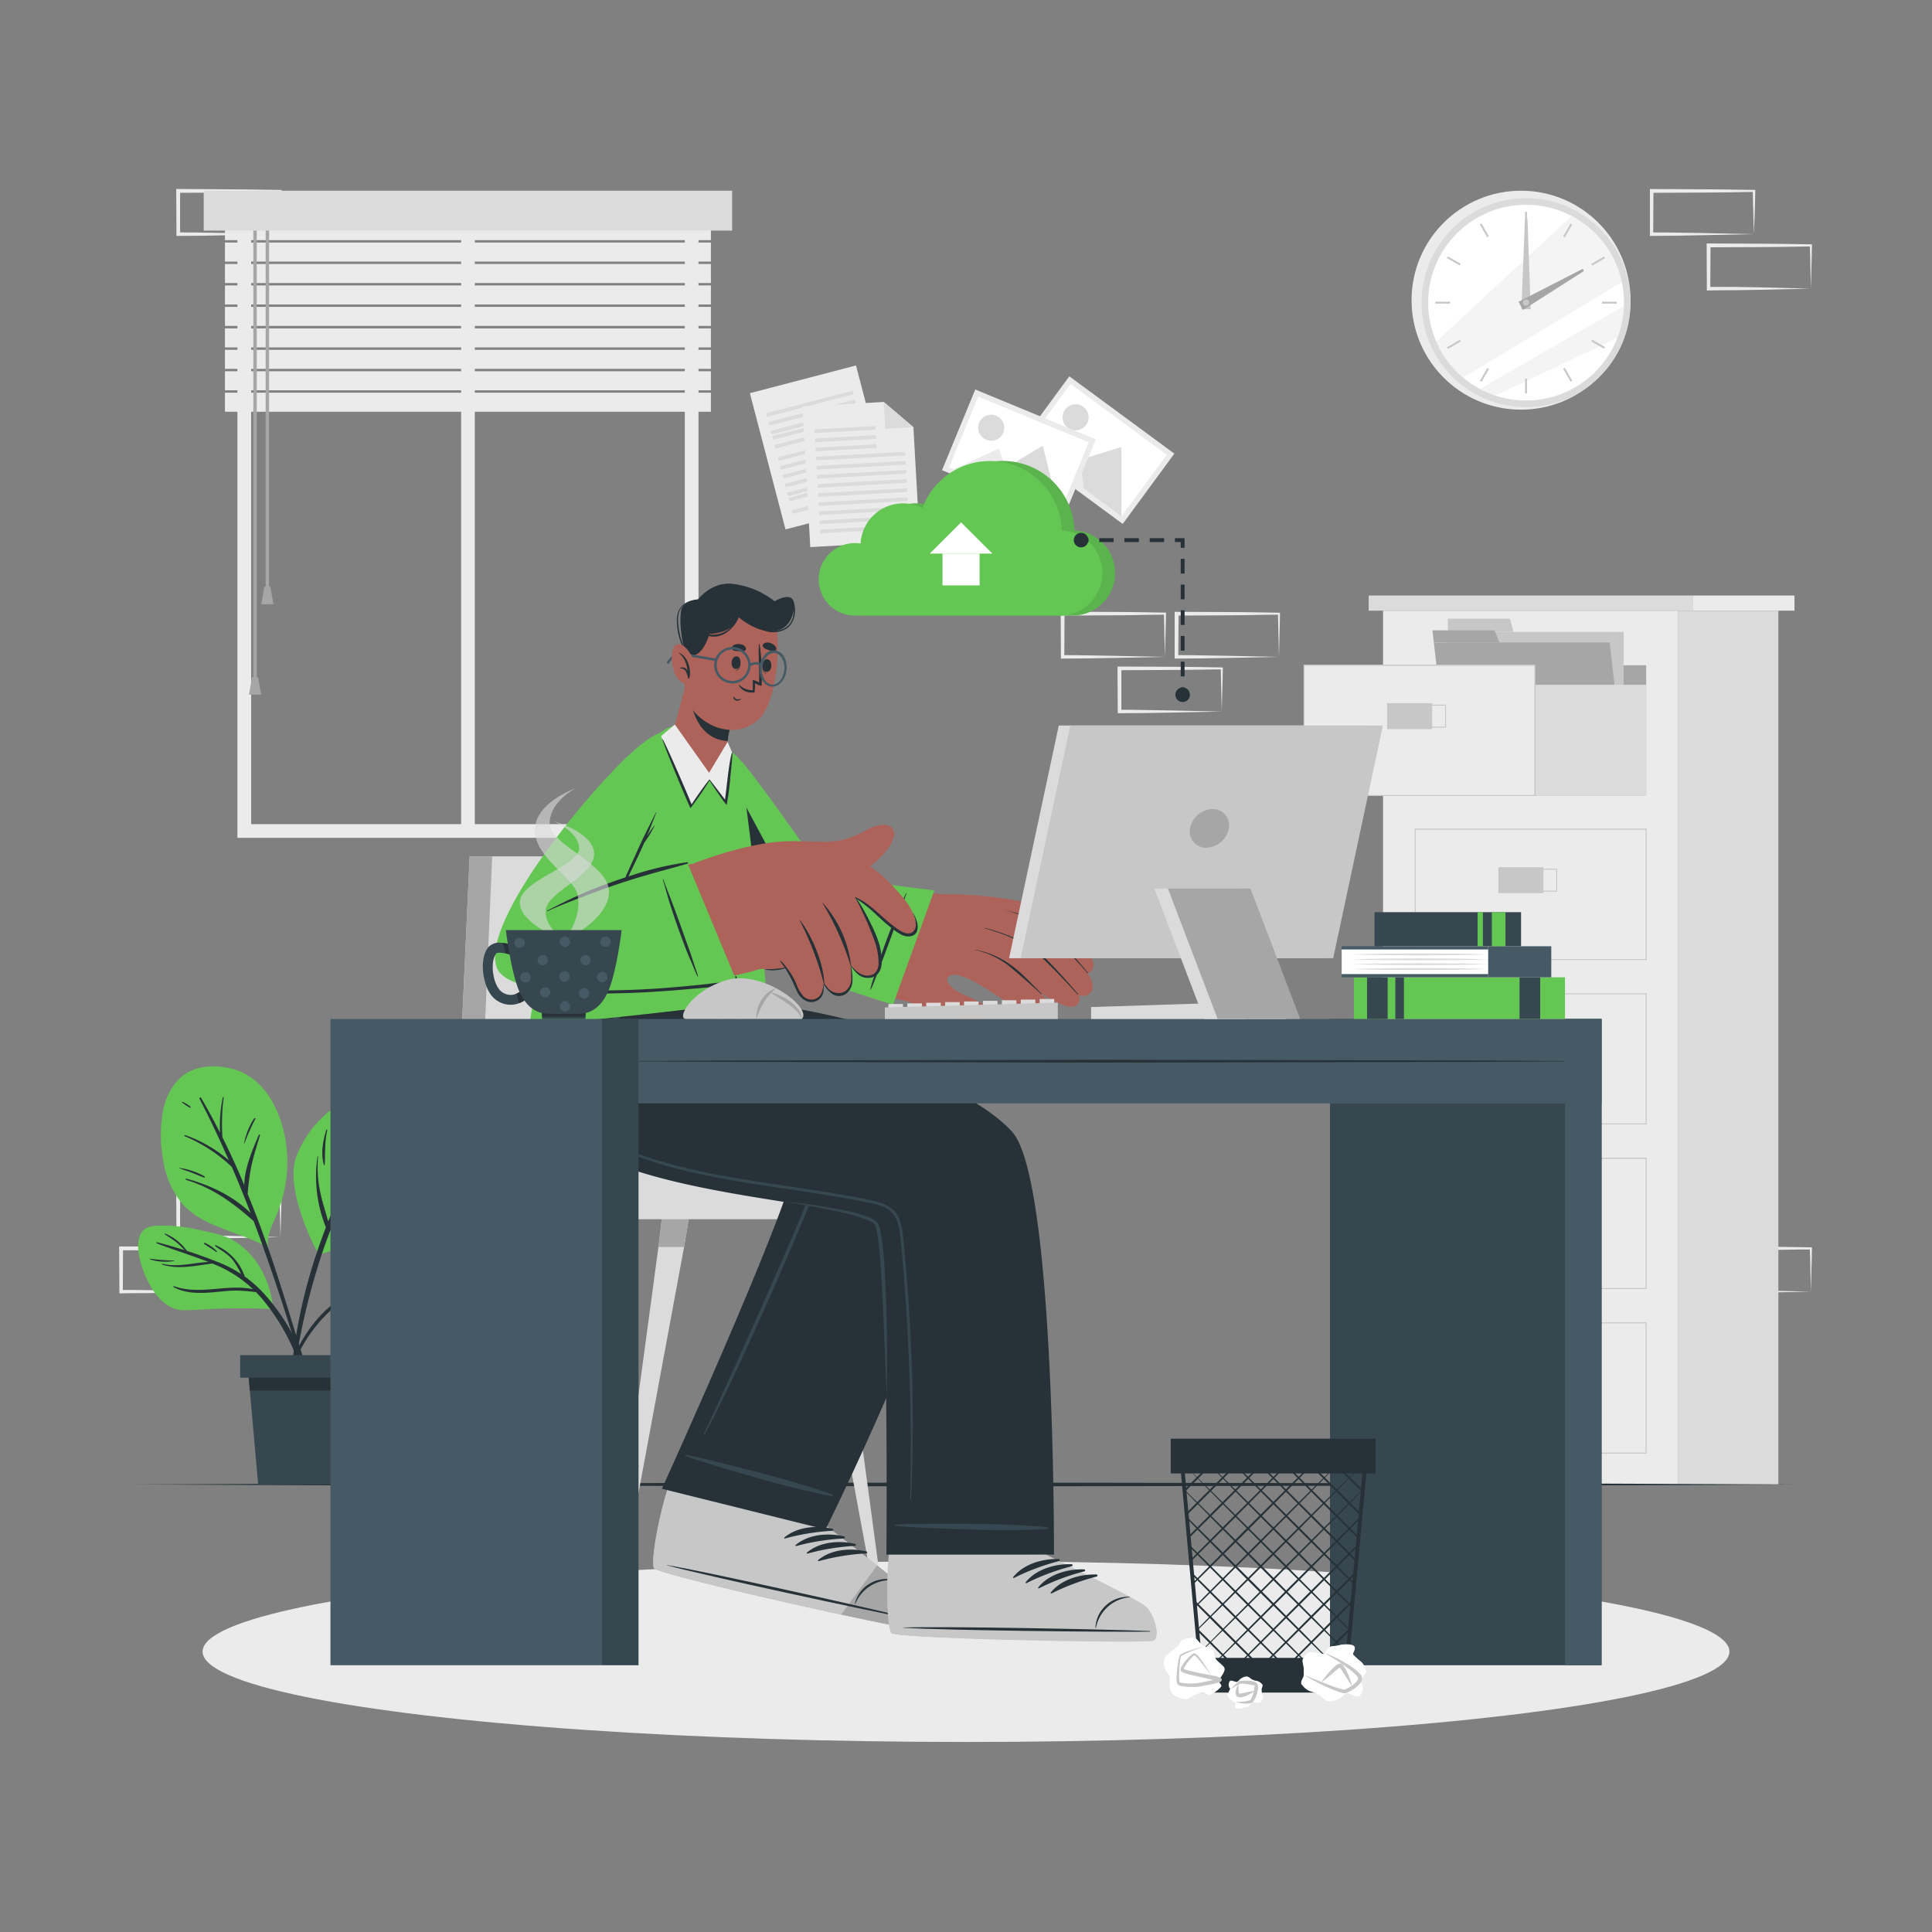 <svg xmlns="http://www.w3.org/2000/svg" viewBox="0 0 500 500"><rect x="0" y="0" width="500" height="500" fill="#808080" stroke="none"/><g id="freepik--background-complete--inject-144"><circle cx="393.64" cy="77.69" r="28.33" style="fill:#ebebeb"></circle><circle cx="394.94" cy="78.32" r="27.04" style="fill:#dbdbdb"></circle><circle cx="394.94" cy="78.32" r="25.33" style="fill:#fff"></circle><path d="M419.69,73c-11.53,7-30.49,18.45-41.08,24.73a25.39,25.39,0,0,1-6.92-9.3l35-32.48A25.38,25.38,0,0,1,419.69,73Z" style="fill:#ebebeb;opacity:0.5"></path><path d="M420.25,79.21a25.29,25.29,0,0,1-1.67,8.23L387,102.38a25.26,25.26,0,0,1-4-1.72C392.54,95.15,410,85.11,420.25,79.21Z" style="fill:#ebebeb;opacity:0.5"></path><rect x="394.69" y="54.83" width="0.49" height="3.84" style="fill:#c7c7c7"></rect><rect x="383.91" y="57.72" width="0.49" height="3.84" transform="translate(21.64 200.05) rotate(-30)" style="fill:#c7c7c7"></rect><rect x="376.01" y="65.62" width="0.49" height="3.84" transform="translate(129.62 359.6) rotate(-60)" style="fill:#c7c7c7"></rect><rect x="371.45" y="78.08" width="3.84" height="0.49" style="fill:#c7c7c7"></rect><rect x="374.34" y="88.86" width="3.84" height="0.49" transform="translate(5.86 200.08) rotate(-30)" style="fill:#c7c7c7"></rect><rect x="382.24" y="96.76" width="3.84" height="0.49" transform="translate(108.24 381.35) rotate(-60.03)" style="fill:#c7c7c7"></rect><rect x="394.69" y="97.97" width="0.49" height="3.84" style="fill:#c7c7c7"></rect><rect x="405.48" y="95.08" width="0.49" height="3.84" transform="translate(5.86 215.86) rotate(-30)" style="fill:#c7c7c7"></rect><rect x="413.38" y="87.19" width="0.49" height="3.84" transform="translate(129.63 402.74) rotate(-60)" style="fill:#c7c7c7"></rect><rect x="414.59" y="78.08" width="3.84" height="0.49" style="fill:#c7c7c7"></rect><rect x="411.7" y="67.29" width="3.84" height="0.49" transform="translate(21.65 215.87) rotate(-30)" style="fill:#c7c7c7"></rect><rect x="403.81" y="59.4" width="3.84" height="0.49" transform="translate(151.37 381.32) rotate(-60.03)" style="fill:#c7c7c7"></rect><polygon points="395.31 56.57 396.14 80.03 393.74 80 394.66 56.56 395.31 56.57" style="fill:#c7c7c7"></polygon><polygon points="409.92 70.14 394.14 80.21 392.99 78.1 409.61 69.57 409.92 70.14" style="fill:#a6a6a6"></polygon><path d="M395.76,78.32a.82.82,0,1,1-.82-.82A.82.82,0,0,1,395.76,78.32Z" style="fill:#c7c7c7"></path><path d="M72.59,320.16l-13.12.28-6.66.11c-2.23.05-4.47,0-6.7.06h-.44v-.45L45.61,309v-.5h.5l13.24.06c4.42,0,8.83.12,13.24.17h.28V309c0,1.9-.09,3.79-.13,5.65Zm0,0-.14-5.65c0-1.87-.11-3.71-.13-5.54l.27.27c-4.41.06-8.82.16-13.24.17l-13.24.06.5-.5,0,11.19-.45-.44c2.18,0,4.36,0,6.55,0l6.58.11Z" style="fill:#ebebeb"></path><path d="M57.82,334.27l-13.12.28-6.66.11c-2.23,0-4.47,0-6.7.06H30.9v-.45l-.06-11.19v-.5h.5l13.24.06c4.41,0,8.83.12,13.24.17h.28v.27c0,1.9-.08,3.79-.13,5.65Zm0,0-.14-5.65c0-1.87-.11-3.71-.13-5.54l.27.27c-4.41,0-8.83.16-13.24.17l-13.24.06.5-.5-.05,11.19-.45-.44c2.18,0,4.36,0,6.55.05l6.58.11Z" style="fill:#ebebeb"></path><path d="M331,170l-13.12.28-6.66.11c-2.23.05-4.46,0-6.7.05H304V170L304,158.84v-.5h.5l13.24.06c4.42,0,8.83.11,13.24.17h.28v.27c0,1.9-.09,3.79-.13,5.65Zm0,0-.14-5.66c0-1.86-.11-3.7-.13-5.53l.27.27c-4.41,0-8.82.16-13.24.16l-13.24.07.5-.5L304.93,170l-.45-.45c2.19,0,4.36,0,6.55.06l6.58.11Z" style="fill:#ebebeb"></path><path d="M316.19,184.14l-13.12.28-6.66.11c-2.23.05-4.47,0-6.7.05h-.44v-.45L289.21,173v-.5h.5l13.24.06c4.42,0,8.83.11,13.24.17h.28V173c0,1.9-.09,3.78-.14,5.65Zm0,0-.14-5.66c0-1.86-.11-3.7-.13-5.53l.27.27c-4.41.05-8.82.16-13.24.16l-13.24.07.5-.5,0,11.19-.45-.45c2.18,0,4.36,0,6.55.06l6.58.11Z" style="fill:#ebebeb"></path><path d="M301.48,170l-13.13.28-6.66.11c-2.22.05-4.46,0-6.69.05h-.44V170l-.05-11.19v-.5h.5l13.24.06c4.41,0,8.83.11,13.24.17h.27v.27c0,1.9-.08,3.79-.13,5.65Zm0,0-.14-5.66c0-1.86-.11-3.7-.13-5.53l.27.27c-4.41,0-8.83.16-13.24.16l-13.24.07.5-.5L275.44,170l-.44-.45c2.18,0,4.36,0,6.54.06l6.58.11Z" style="fill:#ebebeb"></path><path d="M468.66,334.27l-13.13.28-6.66.11c-2.22,0-4.46,0-6.69.06h-.45v-.45l-.05-11.19v-.5h.5l13.24.06c4.41,0,8.83.12,13.24.17h.27v.27c0,1.9-.08,3.79-.13,5.65Zm0,0-.14-5.65c0-1.87-.12-3.71-.13-5.54l.27.27c-4.41,0-8.83.16-13.24.17l-13.24.06.5-.5-.06,11.19-.44-.44c2.18,0,4.36,0,6.54.05l6.58.11Z" style="fill:#ebebeb"></path><path d="M453.89,60.59l-13.13.28L434.1,61c-2.22.05-4.46,0-6.69.06H427v-.45l0-11.19v-.5h.51l13.24.07c4.41,0,8.82.11,13.24.16h.27v.27c0,1.9-.09,3.79-.13,5.66Zm0,0-.14-5.65c-.05-1.86-.12-3.71-.14-5.54l.28.27c-4.42.06-8.83.16-13.24.17l-13.24.06.5-.5-.06,11.19-.44-.44c2.18,0,4.35,0,6.54.05l6.58.11Z" style="fill:#ebebeb"></path><path d="M468.66,74.7,455.53,75l-6.66.11c-2.22,0-4.46,0-6.69.06h-.45V74.7l-.05-11.19V63h.5l13.24.07c4.41,0,8.83.11,13.24.16h.27v.27c0,1.9-.08,3.79-.13,5.66Zm0,0-.14-5.65c0-1.87-.12-3.71-.13-5.54l.27.27c-4.41.06-8.83.16-13.24.17L442.18,64l.5-.5-.06,11.19-.44-.44c2.18,0,4.36,0,6.54,0l6.58.11Z" style="fill:#ebebeb"></path><path d="M72.59,60.59l-13.12.28L52.81,61c-2.23.05-4.47,0-6.7.06h-.44v-.45L45.61,49.4v-.5h.5L59.35,49c4.42,0,8.83.11,13.24.16h.28v.27c0,1.9-.09,3.79-.13,5.66Zm0,0-.14-5.65c0-1.86-.11-3.71-.13-5.54l.27.27c-4.41.06-8.82.16-13.24.17l-13.24.06.5-.5,0,11.19-.45-.44c2.18,0,4.36,0,6.55.05l6.58.11Z" style="fill:#ebebeb"></path><rect x="357.93" y="158.05" width="76.42" height="226.13" style="fill:#ebebeb"></rect><rect x="354.22" y="154.12" width="83.83" height="3.92" style="fill:#dbdbdb"></rect><rect x="438.05" y="154.12" width="26.36" height="3.92" style="fill:#ebebeb"></rect><rect x="434.35" y="158.05" width="25.89" height="226.13" style="fill:#dbdbdb"></rect><path d="M426.15,333.6h-60v-34h60Zm-59.77-.25H425.9V299.9H366.38Z" style="fill:#c7c7c7"></path><rect x="387.77" y="309.59" width="11.67" height="6.71" style="fill:#c7c7c7"></rect><path d="M403,315.91H391.09V310H403Zm-11.68-.25h11.43v-5.44H391.34Z" style="fill:#c7c7c7"></path><path d="M426.15,376.18h-60V342.23h60Zm-59.77-.25H425.9V342.48H366.38Z" style="fill:#c7c7c7"></path><rect x="387.77" y="352.16" width="11.67" height="6.71" style="fill:#c7c7c7"></rect><path d="M403,358.49H391.09v-5.95H403Zm-11.68-.25h11.43v-5.45H391.34Z" style="fill:#c7c7c7"></path><path d="M426.15,291h-60V257.07h60Zm-59.77-.25H425.9V257.32H366.38Z" style="fill:#c7c7c7"></path><rect x="387.77" y="267.01" width="11.67" height="6.71" style="fill:#c7c7c7"></rect><path d="M403,273.34H391.09v-5.95H403Zm-11.68-.25h11.43v-5.45H391.34Z" style="fill:#c7c7c7"></path><path d="M426.15,248.45h-60v-34h60Zm-59.77-.25H425.9V214.74H366.38Z" style="fill:#c7c7c7"></path><rect x="387.77" y="224.43" width="11.67" height="6.71" style="fill:#c7c7c7"></rect><path d="M403,230.76H391.09v-5.95H403Zm-11.68-.25h11.43v-5.45H391.34Z" style="fill:#c7c7c7"></path><rect x="366.25" y="172.17" width="59.78" height="33.7" style="fill:#a6a6a6"></rect><rect x="374.7" y="163.54" width="45.5" height="32.99" style="fill:#c7c7c7"></rect><polygon points="390.78 160.12 374.7 160.12 374.7 163.54 391.7 163.54 390.78 160.12" style="fill:#c7c7c7"></polygon><polygon points="420.08 196.52 374.58 196.52 371.07 166.27 416.57 166.27 420.08 196.52" style="fill:#a6a6a6"></polygon><polygon points="386.78 163.14 370.71 163.14 371.07 166.27 388.07 166.27 386.78 163.14" style="fill:#a6a6a6"></polygon><rect x="337.45" y="172.17" width="59.78" height="33.7" style="fill:#ebebeb"></rect><path d="M397.35,206h-60V172h60Zm-59.77-.25H397.1V172.29H337.58Z" style="fill:#c7c7c7"></path><rect x="358.97" y="181.98" width="11.67" height="6.71" style="fill:#c7c7c7"></rect><path d="M374.22,188.31H362.3v-5.95h11.92Zm-11.67-.25H374v-5.45H362.55Z" style="fill:#c7c7c7"></path><rect x="397.37" y="177.22" width="28.65" height="28.65" style="fill:#dbdbdb"></rect><path d="M61.44,50.05H180.77V216.83H61.44Zm115.79,3.54H65v159.7H177.23Z" style="fill:#ebebeb"></path><rect x="119.34" y="54.52" width="3.54" height="160.54" style="fill:#ebebeb"></rect><rect x="58.23" y="57.21" width="125.76" height="4.93" transform="translate(242.21 119.36) rotate(180)" style="fill:#ebebeb"></rect><rect x="58.23" y="62.76" width="125.76" height="4.93" transform="translate(242.21 130.46) rotate(180)" style="fill:#ebebeb"></rect><rect x="58.23" y="68.32" width="125.76" height="4.93" transform="translate(242.21 141.57) rotate(180)" style="fill:#ebebeb"></rect><rect x="58.23" y="73.87" width="125.76" height="4.93" transform="translate(242.21 152.67) rotate(180)" style="fill:#ebebeb"></rect><rect x="58.23" y="79.42" width="125.76" height="4.93" transform="translate(242.21 163.77) rotate(180)" style="fill:#ebebeb"></rect><rect x="58.23" y="84.97" width="125.76" height="4.93" transform="translate(242.21 174.88) rotate(180)" style="fill:#ebebeb"></rect><rect x="58.23" y="90.52" width="125.76" height="4.93" transform="translate(242.21 185.98) rotate(180)" style="fill:#ebebeb"></rect><rect x="58.23" y="96.07" width="125.76" height="4.93" transform="translate(242.21 197.08) rotate(180)" style="fill:#ebebeb"></rect><rect x="58.23" y="101.63" width="125.76" height="4.93" transform="translate(242.21 208.19) rotate(180)" style="fill:#ebebeb"></rect><rect x="68.75" y="56.21" width="0.89" height="96.03" style="fill:#a6a6a6"></rect><polygon points="67.62 156.37 70.77 156.37 69.98 151.85 68.41 151.85 67.62 156.37" style="fill:#a6a6a6"></polygon><rect x="65.56" y="56.21" width="0.89" height="120.25" style="fill:#a6a6a6"></rect><polygon points="64.43 179.78 67.58 179.78 66.79 175.27 65.22 175.27 64.43 179.78" style="fill:#a6a6a6"></polygon><rect x="52.73" y="49.36" width="136.76" height="10.32" transform="translate(242.21 109.04) rotate(180)" style="fill:#dbdbdb"></rect></g><g id="freepik--Shadow--inject-144"><ellipse cx="250" cy="427.43" rx="197.57" ry="23.39" style="fill:#ebebeb"></ellipse></g><g id="freepik--Floor--inject-144"><polygon points="35.47 384.18 89.1 383.94 142.73 383.85 250 383.68 357.27 383.85 410.9 383.94 464.53 384.18 410.9 384.42 357.27 384.51 250 384.68 142.73 384.51 89.1 384.42 35.47 384.18" style="fill:#263238"></polygon></g><g id="freepik--Character--inject-144"><polygon points="207.33 309.17 209.59 322.72 224.9 405.38 227.36 405.38 216.23 322.72 214.59 309.17 207.33 309.17" style="fill:#dbdbdb"></polygon><polygon points="214.59 309.17 207.33 309.17 209.59 322.72 216.23 322.72 214.59 309.17" style="fill:#a6a6a6"></polygon><polygon points="159.26 405.38 161.73 405.38 177.04 322.72 179.3 309.17 172.04 309.17 170.4 322.72 159.26 405.38" style="fill:#dbdbdb"></polygon><polygon points="172.04 309.17 170.4 322.72 177.04 322.72 179.3 309.17 172.04 309.17" style="fill:#a6a6a6"></polygon><polygon points="113.36 405.38 115.82 405.38 131.13 322.72 133.39 309.17 126.13 309.17 124.49 322.72 113.36 405.38" style="fill:#dbdbdb"></polygon><polygon points="124.49 322.72 131.13 322.72 133.39 309.17 126.13 309.17 124.49 322.72" style="fill:#a6a6a6"></polygon><polygon points="117.27 315.54 229.42 315.54 229.42 303.72 187.44 303.72 173.33 221.63 121.55 221.63 117.27 315.54" style="fill:#dbdbdb"></polygon><polygon points="117.27 315.54 123.38 315.54 127.37 221.63 121.55 221.63 117.27 315.54" style="fill:#a6a6a6"></polygon><path d="M235,421c-2.24.25-63.77-13.25-65.74-15.2-.24-.22.87-5.81,2.5-13.44l0-.15c1-4.83,18.18-44.08,18.18-44.08l39.91,10.36-17.4,36.45s7.57,5.26,14.07,10.27v0a87.62,87.62,0,0,1,8.22,6.75C236.64,414.31,237.2,420.74,235,421Z" style="fill:#ad6359"></path><path d="M235,421c-2.24.26-63.77-13.24-65.74-15.19-.24-.22.87-5.81,2.5-13.44l0-.14c.37-1.8,3-8.4,6.14-15.95,6.57,1.64,30.11,7.55,38.66,10l-4.12,8.64s7.57,5.27,14.07,10.27v0a88.13,88.13,0,0,1,8.22,6.74C236.64,414.32,237.2,420.74,235,421Z" style="fill:#ebebeb"></path><path d="M235.16,421.26c-2.31.25-63.88-13.42-65.9-15.43-.77-.76.41-10.45,3.58-20.76l39.69,8.86S233,409.54,235,412,237.47,421,235.16,421.26Z" style="fill:#a6a6a6"></path><path d="M169.26,405.83c1.35,1.34,29.35,7.9,48.43,12,9.44,2,16.71,3.5,17.46,3.42,2.32-.25,1.79-6.86-.17-9.29a92.55,92.55,0,0,0-8-6.83c-6.48-5.16-14.44-11.23-14.44-11.23l-39.69-8.85C169.67,395.38,168.48,405.08,169.26,405.83Z" style="fill:#c7c7c7"></path><path d="M217.69,417.85c9.44,2,16.71,3.5,17.46,3.42,2.32-.25,1.79-6.86-.17-9.29a92.55,92.55,0,0,0-8-6.83Z" style="fill:#a6a6a6"></path><path d="M234.82,418.61c-10.26-2.55-51.91-11.85-62.25-13.58-.08,0-.09,0,0,.06,10.12,2.75,51.84,11.71,62.23,13.68C235,418.82,235,418.66,234.82,418.61Z" style="fill:#263238"></path><path d="M231.51,408.89a8.48,8.48,0,0,0-6.74,1.14,8.26,8.26,0,0,0-3.53,5c0,.07.1.09.13,0A9.81,9.81,0,0,1,231.48,409,.06.06,0,1,0,231.51,408.89Z" style="fill:#263238"></path><path d="M215.54,395.68c-4.12-1-9.23-.58-12.55,2.23-.13.11,0,.29.16.25a59.31,59.31,0,0,1,12.35-2A.26.26,0,0,0,215.54,395.68Z" style="fill:#263238"></path><path d="M218.45,397.63c-4.12-1-9.23-.58-12.55,2.23-.13.11,0,.29.17.25a58.45,58.45,0,0,1,12.34-1.95A.27.27,0,0,0,218.45,397.63Z" style="fill:#263238"></path><path d="M221.37,399.58c-4.12-1-9.24-.58-12.55,2.23-.13.11,0,.29.16.26a57.83,57.83,0,0,1,12.34-2A.27.27,0,0,0,221.37,399.58Z" style="fill:#263238"></path><path d="M224.28,401.53c-4.12-1-9.23-.58-12.55,2.23-.13.11,0,.29.16.26a57.92,57.92,0,0,1,12.35-2A.27.27,0,0,0,224.28,401.53Z" style="fill:#263238"></path><path d="M213.66,395.83l-42.37-10.54s37.89-83.19,34.82-87.36c-1.53-2.09-41.08-3.17-53.54-14-16.18-14.06-5-35.11-5-35.11L191.8,248s-.64,9.24,1.07,10.65c1.12.94,53.71,6,59.28,23.83C259,304.38,213.66,395.83,213.66,395.83Z" style="fill:#263238"></path><path d="M215.51,386.87a25.27,25.27,0,0,0-3.48-1.24c-1.23-.41-2.46-.81-3.7-1.19-2.44-.75-4.89-1.47-7.35-2.13-4.95-1.34-9.92-2.64-14.91-3.85-2.6-.62-8.18-2-8.52-1.93-.17,0-.2.3-.05.35,4.83,1.66,9.73,3.08,14.63,4.5s9.79,2.83,14.75,4c1.37.33,2.75.62,4.13.93a31.16,31.16,0,0,0,4.38.88C215.54,387.22,215.67,387,215.51,386.87Z" style="fill:#37474f"></path><path d="M213.71,294.35a6.74,6.74,0,0,0-3.32-1.08l-19.09-3.43c-6-1.07-12-2-17.87-3.26-4.91-1-9.9-2.35-14.12-5.07A20.53,20.53,0,0,1,150.76,270a36.62,36.62,0,0,1-.95-14.59c.13-1.19.36-2.37.59-3.54a.07.07,0,0,0-.14,0c-1.72,9-2,19.55,4.71,26.86,3.26,3.55,7.78,5.68,12.4,7.07a140.68,140.68,0,0,0,16,3.32q9.56,1.71,19.1,3.42c3.06.55,6.17,1,9.21,1.66a3.11,3.11,0,0,1,1.65.76,2.37,2.37,0,0,1,.24,2.21c-.32,1.5-.74,3-1.19,4.45-3.63,11.86-29.52,68.15-30.23,69.45-.07.14.14.24.22.11,6-10.36,25.25-53.81,29.25-65a72.15,72.15,0,0,0,2.61-8.72C214.49,296.37,214.63,295.16,213.71,294.35Z" style="fill:#37474f"></path><path d="M298.12,424.41c-2.15.7-65.14-.29-67.45-1.81-.28-.16-.31-5.86-.23-13.66v-.15c0-4.94-1-47.17-1-47.17l39.42.14,2,41.6s8.47,3.65,15.84,7.26v0a90.71,90.71,0,0,1,9.4,5C298.45,417.54,300.27,423.73,298.12,424.41Z" style="fill:#ad6359"></path><path d="M298.12,424.41c-2.15.69-65.14-.29-67.46-1.81-.27-.16-.3-5.86-.22-13.66v-1.2c0-.25,0-.5,0-.75s0-.75,0-1.13c0-3.28-.14-8.61-.27-14.45l40.16.21.56,11.74s8.46,3.65,15.83,7.26l0,0a90.14,90.14,0,0,1,9.39,5C298.44,417.54,300.27,423.73,298.12,424.41Z" style="fill:#ebebeb"></path><path d="M298.37,424.65c-2.21.7-65.27-.44-67.65-2-.91-.59-1.68-10.33-.62-21.07l40.66.78s23.16,11.23,25.59,13.23S300.59,424,298.37,424.65Z" style="fill:#c7c7c7"></path><path d="M297.52,422.11c-10.57-.45-53.23-1.27-63.71-.91-.09,0-.09.06,0,.07,10.46.67,53.13,1.15,63.7,1C297.74,422.28,297.74,422.12,297.52,422.11Z" style="fill:#263238"></path><path d="M292.33,413.25a8.51,8.51,0,0,0-6.37,2.46,8.2,8.2,0,0,0-2.46,5.6c0,.07.11.07.12,0a9.82,9.82,0,0,1,8.71-7.94C292.41,413.37,292.42,413.25,292.33,413.25Z" style="fill:#263238"></path><path d="M274.05,403.48c-4.23-.13-9.16,1.27-11.85,4.69-.1.13.08.28.21.21A58.48,58.48,0,0,1,274.12,404,.27.27,0,0,0,274.05,403.48Z" style="fill:#263238"></path><path d="M277.3,404.82c-4.23-.14-9.17,1.27-11.86,4.68-.1.13.09.28.21.22a58.36,58.36,0,0,1,11.71-4.38A.26.26,0,0,0,277.3,404.82Z" style="fill:#263238"></path><path d="M280.54,406.15c-4.23-.14-9.16,1.27-11.85,4.68-.11.13.08.28.21.22a58,58,0,0,1,11.7-4.38A.26.26,0,0,0,280.54,406.15Z" style="fill:#263238"></path><path d="M283.78,407.48c-4.23-.13-9.16,1.27-11.85,4.68-.1.14.08.28.21.22A58.51,58.51,0,0,1,283.85,408,.27.27,0,0,0,283.78,407.48Z" style="fill:#263238"></path><path d="M272.77,402.34l-43.37,0s.72-81.18-2.71-85.68c-4.57-6-69.58-6.63-83.29-26.17-12.32-17.56-1.45-42.06-1.45-42.06l49.24-.87A101.51,101.51,0,0,1,186.44,263s59.17,11.65,75.57,30C273.08,305.42,272.77,402.34,272.77,402.34Z" style="fill:#263238"></path><path d="M195.14,259.7A24.09,24.09,0,0,0,191,261c-1.42.53-2.81,1.12-4.18,1.77a82.8,82.8,0,0,0-7.84,4.31c-.08.05,0,.16.07.12,2.68-1.35,5.45-2.56,8.22-3.72l4-1.66c1.34-.56,2.76-1,4-1.73C195.43,260,195.34,259.66,195.14,259.7Z" style="fill:#37474f"></path><path d="M192.34,247.51c-.59,2.24-1.12,4.5-1.78,6.72-.31,1-.61,2-1,3-.34.83-.84,1.78-1.81,2-1.12.2-1.43-.76-1.33-1.68s.39-2.06.61-3.07.49-2.32.72-3.49c.11-.59.23-1.17.34-1.76,0-.14.15-1.26.23-1.58,0,0,0,0,.06,0h0a.07.07,0,0,0,.07-.06.16.16,0,0,0,0-.17.11.11,0,0,0-.11,0c-.21.11-.23.4-.3.62-.19.56-.38,1.13-.55,1.7-.33,1.07-.64,2.14-.93,3.22l-.84,3.24a5.05,5.05,0,0,0-.25,2.49,1.9,1.9,0,0,0,1.75,1.46,2.39,2.39,0,0,0-.12.22c-.1.22-.18.46-.26.68s-.17.46-.24.7a1.36,1.36,0,0,0-.07.35c0,.13,0,.26,0,.39a.19.19,0,0,0,.35.12c.06-.11.14-.2.21-.31a2.48,2.48,0,0,0,.17-.37c.07-.23.14-.45.2-.68s.13-.45.18-.68,0-.28,0-.42a2.63,2.63,0,0,0,1.3-.47,4.39,4.39,0,0,0,1.36-2c.35-.93.63-1.9.9-2.85a41.5,41.5,0,0,0,1.52-7.23A.21.21,0,0,0,192.34,247.51Z" style="fill:#37474f"></path><path d="M163,252.66c-.22,1.11-.36,2.24-.63,3.34s-.57,2.16-.94,3.21a11.85,11.85,0,0,1-1.41,2.88,10.67,10.67,0,0,1-2.21,2.19,18.49,18.49,0,0,1-5.31,2.88,24.6,24.6,0,0,1-2.94.82c-.52.11-1,.2-1.57.26a3.44,3.44,0,0,0-1.27.27.26.26,0,0,0,0,.44,4.48,4.48,0,0,0,2.33.1,16.08,16.08,0,0,0,2.5-.4,18,18,0,0,0,4.74-1.94,14.73,14.73,0,0,0,4-3.17,11.23,11.23,0,0,0,2.16-4.59,22.54,22.54,0,0,0,.76-6.27A.11.11,0,0,0,163,252.66Z" style="fill:#37474f"></path><path d="M235.66,345.79q-.53-10.5-1.49-21c-.16-1.72-.31-3.44-.5-5.16a16.46,16.46,0,0,0-.82-3.93c-1-2.63-3.16-4-5.78-4.67-3.1-.83-6.31-1.34-9.47-1.89s-6.47-1.07-9.71-1.56c-6.56-1-13.14-1.92-19.67-3.1a155.67,155.67,0,0,1-19.28-4.58c-5.79-1.83-11.73-4.07-16.34-8.16-9.91-8.8-10.1-23.36-8.73-35.52.19-1.72.42-3.43.65-5.15,0-.09-.13-.12-.14,0-.87,6.85-1.88,13.74-1.28,20.65a33.7,33.7,0,0,0,5.29,16.07c3.33,4.91,8.32,8.12,13.71,10.37a109,109,0,0,0,18.38,5.54c13,2.87,26.2,4.18,39.25,6.58,1.61.29,3.21.6,4.81.94a19.78,19.78,0,0,1,4.35,1.21c3,1.37,3.73,4.27,4.06,7.26.77,6.95,1.27,13.93,1.69,20.91.84,14.05,1.21,28.18,1,42.26l-.09,5.22c0,.15.23.14.23,0C236.4,374,236.38,359.88,235.66,345.79Z" style="fill:#37474f"></path><path d="M271.16,395.3a26.8,26.8,0,0,0-3.68-.35c-1.3-.09-2.59-.18-3.88-.25-2.55-.13-5.1-.23-7.65-.27-5.13-.08-10.26-.13-15.4-.07-2.67,0-8.42.07-8.73.21-.16.06-.12.34,0,.35,5.09.43,10.19.6,15.29.78s10.19.35,15.29.29c1.41,0,2.82-.08,4.23-.11a31.65,31.65,0,0,0,4.46-.22C271.26,395.64,271.33,395.34,271.16,395.3Z" style="fill:#37474f"></path><path d="M229.47,361.62c.15-5.8.14-11.61.05-17.41s-.31-11.61-.69-17.41a68.32,68.32,0,0,0-1.11-8.7,8.13,8.13,0,0,0-.34-1.1,2.47,2.47,0,0,0-.3-.58,2.5,2.5,0,0,0-.46-.46,8.27,8.27,0,0,0-2-1.07,30.89,30.89,0,0,0-4.23-1.24A134.22,134.22,0,0,0,203.13,311c2.87.47,5.73.94,8.57,1.5s5.69,1.11,8.48,1.85a37.43,37.43,0,0,1,4.09,1.3,7.49,7.49,0,0,1,1.8.95,1.42,1.42,0,0,1,.49.69,6.16,6.16,0,0,1,.28,1,65.38,65.38,0,0,1,1,8.56c.46,5.77.67,11.57.93,17.36Z" style="fill:#37474f"></path><path d="M252.81,285.65a103.38,103.38,0,0,0-15.56-8.08c-5.38-2.32-10.89-4.31-16.44-6.18S209.62,268,204,266.5s-11.38-2.72-17.11-3.85c2.81.79,5.66,1.46,8.47,2.26s5.64,1.51,8.44,2.32c5.61,1.6,11.22,3.23,16.74,5.1s11,3.78,16.46,5.93c2.71,1.08,5.39,2.22,8,3.45S250.26,284.22,252.81,285.65Z" style="fill:#37474f"></path><path d="M182.28,201.07c3.83,18.49,11.89,42,18.4,46.83,5.25,3.9,33.08,11.19,34.63,11.39,3.86.47,12.18-27.13,8.09-27.84-5.4-.94-29-2.77-30.31-4.19s-9.85-13.5-19.43-27.4C187,190.26,179.9,189.59,182.28,201.07Z" style="fill:#ad6359"></path><path d="M232.25,257.72a83.08,83.08,0,0,0,10.93,4.93c3,.94,11.68,3.4,13,.21.93-2.18-4-4.23-7.47-5.76-1.82-.81-4.05-2.78-3.48-4,1-2.05,5.68.13,8.76,2,6,3.62,13.84,10.1,17.58,7.12,1.42-1.13-.15-3.26-2.47-5.38,3.78,2.49,7.83,4.55,9.45,3.36a2,2,0,0,0,.5-2.73,2.69,2.69,0,0,0,3-.4c1.28-1.28.71-3.22-.61-5.22a1.49,1.49,0,0,0,1.15-.72c2.72-4-10.24-15.8-14.78-17-13.37-3.48-27.69-2.62-27.69-2.62C234.76,235.69,232.24,257.71,232.25,257.72Z" style="fill:#ad6359"></path><path d="M252.27,245.77a22.84,22.84,0,0,1,8.89,3.65c3.36,2.32,5.56,5,8.37,7.71.07.07,0,.19-.11.12-1.34-1.29-6.88-6.15-8.31-7.26a21.68,21.68,0,0,0-8.85-4.16S252.24,245.77,252.27,245.77Z" style="fill:#263238"></path><path d="M254.9,240.13A54.26,54.26,0,0,1,265.25,244c3.55,1.91,6.29,4.95,9,7.88,1.62,1.75,3.21,3.55,4.75,5.38.06.07,0,.19-.11.11q-4.11-4.53-8.48-8.81a28.61,28.61,0,0,0-9.39-6.2c-2-.82-4.07-1.48-6.13-2.13C254.85,240.18,254.86,240.11,254.9,240.13Z" style="fill:#263238"></path><path d="M258.78,235.22c3.42.78,6.4,1.45,9.4,3.35a49,49,0,0,1,9.09,8.19c1.47,1.64,2.89,3.32,4.28,5,.05.07-.07.17-.12.1a115.16,115.16,0,0,0-10.25-10.59,22.93,22.93,0,0,0-5.77-3.93,40.44,40.44,0,0,0-6.64-2.13S258.76,235.22,258.78,235.22Z" style="fill:#263238"></path><path d="M241.8,230.44,231.11,260s-29.32-8.65-33.2-13.74-13.64-30.65-15.74-44.34S186.91,191,192.74,198s20.41,28.37,20.91,28.7S241.8,230.44,241.8,230.44Z" style="fill:#64C754"></path><path d="M226.65,253c.39-1,.82-2,1.19-3q1.16-3.1,2.3-6.21c.77-2.07,1.52-4.15,2.27-6.23s1.4-4.21,2.17-6.28a.08.08,0,0,0-.14-.06c-.87,2-1.81,4-2.66,6.07s-1.67,4.18-2.45,6.29-1.5,4.16-2.21,6.25c-.35,1-.63,2.13-1,3.19s-.66,2-.9,3.09a.06.06,0,0,0,.12,0C225.86,255.14,226.23,254.05,226.65,253Z" style="fill:#263238"></path><path d="M218.33,255.85c-8.42-2.93-18.28-6.82-20.42-9.63-3.88-5.09-13.64-30.64-15.74-44.33-1-6.5,0-9.28,2-9.65Z" style="fill:#263238"></path><path d="M198.15,258.22c-1.38,1.35-60.67,7.52-61,7.12-.78-1.07,10.3-56.71,34-75.88,4.18-3.38,11.16-2,14.32.07,1.58,1,6,9,7.2,16.11S199,257.37,198.15,258.22Z" style="fill:#64C754"></path><path d="M165.66,193.48c-12,10-42.95,48.89-35.8,57.72s53.61,4,67-.48c4-1.33-7.39-26.64-11.76-27.74-3.63-.92-23.58,5.35-24,4.19s4.81-8.64,11.4-24.46C180.17,184.46,170.94,189.07,165.66,193.48Z" style="fill:#ad6359"></path><path d="M204.84,217.74c9.33-.13,11.74,1.27,19.56-3,5.12-2.82,9.12-.75,5.76,4.32-5.49,8.3-17.49,11-21.92,10.72Z" style="fill:#ad6359"></path><path d="M179.39,223.51s11-4.43,20.94-5.55c6.86-.77,22-.79,34.39,15.68,2.94,3.9,4.36,11.55-2.76,6.92-5.06-3.29-7.27-6.91-10.57-8.29,0,0,.66,9.95-3.37,12.74A90.52,90.52,0,0,1,207,251.56a17.58,17.58,0,0,1-1.41-1.95s-4,2.25-10.84.73Z" style="fill:#ad6359"></path><path d="M207,218.27c3,2.06,9.21,6.53,13,12,4.26,6,10.82,18.8,6.34,21.9-3.29,2.27-6.23-2.39-6.23-2.39s1.6,5.85-1.82,7.25c-3.11,1.28-5.17-2.46-5.17-2.46s.36,3.72-2.88,4.37c-3.89.78-4-7.14-8.64-9.75C200.6,248.56,207,218.27,207,218.27Z" style="fill:#ad6359"></path><path d="M212.92,233.66a29.47,29.47,0,0,1,7.3,15.94c0,.16-.1.25-.14.11a72.59,72.59,0,0,0-7.22-16S212.89,233.64,212.92,233.66Z" style="fill:#263238"></path><path d="M207,238.13c1.93,2.29,6,9.59,6.34,16.35,0,.15-.11.24-.14.1a77.3,77.3,0,0,0-6.26-16.41S206.93,238.1,207,238.13Z" style="fill:#263238"></path><path d="M221.4,232.21c2.88,1.25,4.64,3,6.94,5a42.85,42.85,0,0,0,3.54,2.92c1.14.81,2.81,2,4.23,1.16A2.45,2.45,0,0,0,237,239a6.64,6.64,0,0,0-.76-2.72s0-.08.08,0a8.91,8.91,0,0,1,1,2.36,4,4,0,0,1,0,2.37c-.64,1.59-2.61,1.57-3.93.94a13.24,13.24,0,0,1-2.21-1.43c-.67-.51-1.32-1.05-2-1.6-1.3-1.14-2.54-2.35-3.82-3.5a39.9,39.9,0,0,0-4-3C221.29,232.27,221.35,232.19,221.4,232.21Z" style="fill:#263238"></path><path d="M226.34,243.5a93.45,93.45,0,0,0-5-11.23s0-.09.07-.05c2,2.5,5.06,8.83,5.7,10.82a16.45,16.45,0,0,1,1.06,6.53c-.39,3.12-2.53,3.45-3.31,3.51a4.08,4.08,0,0,1-2.61-.77,8.21,8.21,0,0,1-2.12-2.56c0-.05,0-.1.07-.05.93,1.36,2.57,2.8,4.29,2.79a2.88,2.88,0,0,0,2.07-.8,3.77,3.77,0,0,0,.81-2.45A17.1,17.1,0,0,0,226.34,243.5Z" style="fill:#263238"></path><path d="M213.29,254.48c.39.43,1.12,1.84,2.51,2.29a3.25,3.25,0,0,0,3-.29,4.09,4.09,0,0,0,1.48-2.69,26.67,26.67,0,0,0-.17-4c0-.07.07-.09.09,0a14.87,14.87,0,0,1,.4,4.35,4.28,4.28,0,0,1-1.58,3,3.22,3.22,0,0,1-3.35.27,6.68,6.68,0,0,1-2.52-2.8S213.27,254.46,213.29,254.48Z" style="fill:#263238"></path><path d="M202,248.62a8,8,0,0,1,1.18,1.28q.57.72,1.11,1.47a18.19,18.19,0,0,1,1.79,3.23,9.22,9.22,0,0,0,1.86,3.25,3,3,0,0,0,3.41.52,3,3,0,0,0,1.27-1.45,5.72,5.72,0,0,0,.46-2.11,0,0,0,1,1,.09,0,9.87,9.87,0,0,1-.09,2,3.5,3.5,0,0,1-.82,1.57,3.31,3.31,0,0,1-3.34.79,4.89,4.89,0,0,1-2.68-2.66c-.64-1.27-1.13-2.61-1.83-3.87-.37-.66-.73-1.32-1.14-1.95s-1-1.27-1.36-2A.06.06,0,0,1,202,248.62Z" style="fill:#263238"></path><path d="M198,250.83a26.83,26.83,0,0,0,5.16-.42s.11.15.06.17a12.2,12.2,0,0,1-2.59.51,9.3,9.3,0,0,1-2.63-.17C198,250.91,198,250.82,198,250.83Z" style="fill:#263238"></path><path d="M177.85,223.18l12.68,30.52s-58.14,8.58-62.06-3.53,25-46.77,35.75-56.09,13.63-4.4,10.14,5.08-12.47,27.68-12.22,27.68S177.85,223.18,177.85,223.18Z" style="fill:#64C754"></path><path d="M177.88,223.13a83.83,83.83,0,0,0-14.56,3.47,130.25,130.25,0,0,0-14,5.29c-2.62,1.18-5.15,2.48-7.71,3.78-.09.05,0,.17.09.13,2.31-1.06,4.69-2,7.05-2.92s4.62-1.8,7-2.64q7-2.52,14.19-4.5c2.69-.74,5.39-1.45,8.06-2.25C178.12,223.43,178.09,223.1,177.88,223.13Z" style="fill:#263238"></path><path d="M179.58,249.37c-.34-1-.64-2-1-3l-2.23-6.24c-.75-2.08-1.5-4.16-2.28-6.23s-1.62-4.12-2.36-6.2a.08.08,0,1,0-.15,0c.64,2.11,1.2,4.25,1.87,6.36s1.4,4.27,2.16,6.39,1.52,4.15,2.33,6.21c.4,1,.87,2,1.31,3.06s.81,2,1.3,3c0,.06.13,0,.11-.05C180.35,251.52,179.94,250.46,179.58,249.37Z" style="fill:#263238"></path><path d="M191.06,254.15c-.17-.48-.33-1-.49-1.44-.06-.16-.34-.14-.31,0l.18,1.21c-3.29.17-6.56.67-9.84,1s-6.79.65-10.2.89c-6.71.45-13.44.62-20.17.45-3.85-.1-7.68-.37-11.52-.54a.09.09,0,0,0,0,.18,108,108,0,0,0,20.41,1.17c6.82-.1,13.63-.57,20.42-1.21a107.7,107.7,0,0,0,11.34-1.4A.3.3,0,0,0,191.06,254.15Z" style="fill:#263238"></path><path d="M169.3,213.69c-.55.74-1.1,1.48-1.58,2.26l-.31.54c.85-2.06,1.64-4.15,2.45-6.23,0-.07-.08-.11-.1,0-1.46,2.95-3,5.86-4.34,8.86-.67,1.46-1.32,2.93-2,4.39-.34.76-.68,1.51-1,2.27a6.31,6.31,0,0,0-.7,2.05c0,.07.09.09.14.05a6.22,6.22,0,0,0,1.17-1.91c.37-.74.72-1.48,1.08-2.22q1.08-2.22,2.1-4.47c.17-.37.33-.75.49-1.12.45-.64.89-1.28,1.31-1.93s.93-1.61,1.35-2.43C169.41,213.7,169.34,213.64,169.3,213.69Z" style="fill:#263238"></path><path d="M184,200.47c-3.5.19-8.34-5.95-9.88-10.5-.1-.31,3.11-11.47,3.51-13.75.08-.47,13.69,6,13.69,6a36.79,36.79,0,0,0-2.94,8.5C188.37,191.07,187.41,200.28,184,200.47Z" style="fill:#ad6359"></path><path d="M191.37,182.23h0c0,.07-.17.33-.36.76-.33.73-.86,1.92-1.35,3.3a27.08,27.08,0,0,0-1.23,4.43c0,.11,0,.22,0,.32v0c0,.19-.06.44-.1.74a11.21,11.21,0,0,1-1.41-.17c-7.75-1.57-8.67-11.59-8.74-15.38l.24.09c.37.12.84.31,1.42.55l.44.19c.91.39,2,.88,3.13,1.38l1.12.51,2.38,1.1c.32.16.65.31,1,.44l1,.45a4.54,4.54,0,0,0,.45.21l.2.1,1.13.54.54.25.23.11,0,0Z" style="fill:#263238"></path><path d="M179.58,159c-2.77,4.61-3.73,19.69-1,23.8,4,5.94,12.32,8.49,17.83,3.29,5.34-5,6.24-24.71,3-28.63C194.66,151.69,183.68,152.18,179.58,159Z" style="fill:#ad6359"></path><path d="M191.59,171s-.09,0-.09.08c0,1-.19,2.19-1.12,2.49a0,0,0,0,0,0,.06C191.52,173.47,191.74,171.92,191.59,171Z" style="fill:#263238"></path><path d="M190.72,169.86c-1.63-.19-1.89,3.09-.38,3.26S192.09,170,190.72,169.86Z" style="fill:#263238"></path><path d="M197.45,171.59s.08,0,.07.09c-.11,1-.07,2.19.82,2.6,0,0,0,.07,0,.06C197.22,174.09,197.18,172.53,197.45,171.59Z" style="fill:#263238"></path><path d="M198.44,170.6c1.64,0,1.51,3.29,0,3.28S197.06,170.59,198.44,170.6Z" style="fill:#263238"></path><path d="M190,168.39a12,12,0,0,0,1.34.16,2.16,2.16,0,0,0,1.4-.1.68.68,0,0,0,.27-.8,1.72,1.72,0,0,0-1.48-.93,2.5,2.5,0,0,0-1.79.34A.74.74,0,0,0,190,168.39Z" style="fill:#263238"></path><path d="M200,168.59a11.36,11.36,0,0,1-1.28-.44,2.16,2.16,0,0,1-1.22-.7.7.7,0,0,1,.11-.84,1.74,1.74,0,0,1,1.74-.19,2.54,2.54,0,0,1,1.46,1.09A.73.73,0,0,1,200,168.59Z" style="fill:#263238"></path><path d="M189.9,180.31c.23.25.44.6.81.66a2.64,2.64,0,0,0,1.11-.17s.07,0,0,.06a1.38,1.38,0,0,1-1.33.44,1.08,1.08,0,0,1-.73-1C189.79,180.28,189.87,180.27,189.9,180.31Z" style="fill:#263238"></path><path d="M191.21,177.35a3.47,3.47,0,0,0,2.19,1.72,4.26,4.26,0,0,0,1.24.15h.24l.22,0a.25.25,0,0,0,.22-.21h0a.33.33,0,0,0,0-.1h0v-.09c.08-.78.1-2,.1-2,.27.17,1.68.94,1.69.53a52.78,52.78,0,0,0-.52-10.57.1.1,0,0,0-.19,0c-.19,3.26.19,6.54.05,9.82a6.4,6.4,0,0,0-1.59-.63c-.11,0,0,2.31-.06,2.66a.1.1,0,0,1,0,0,4.85,4.85,0,0,1-3.49-1.39C191.24,177.2,191.16,177.26,191.21,177.35Z" style="fill:#263238"></path><path d="M178.54,169.66c3.43.53,5.06-5.59,5.06-5.59s6,0,7.57-4.34c0,0,5,4.44,9.66,3.53s4.88-6.46,4.54-7.59c-.76-2.6-4.89-.06-4.89-.06a21.75,21.75,0,0,0-11.38-4.56c-5.19-.29-8.5,4.12-8.5,4.12s-2.83.15-4,1.94S176.36,169.33,178.54,169.66Z" style="fill:#263238"></path><path d="M182.21,163.9c4.45,1.31,7.94-1.24,9.28-5.49a0,0,0,1,1,.08,0c-.76,4-5.26,8-9.44,5.67A.11.11,0,0,1,182.21,163.9Z" style="fill:#263238"></path><path d="M180.74,155.11s.07.08,0,.09c-1.36.39-2.89.61-4,1.63-1.3,1.23-1.36,3.1-1.2,4.76.24,2.56,1,6,3,7.76.12.1-.05.27-.16.17-2.4-2-3.29-6.37-3.21-9.33C175.31,156.87,177.62,155.34,180.74,155.11Z" style="fill:#263238"></path><path d="M196,161.69a6.32,6.32,0,0,0,7,.91c2.69-1.46,2.67-4.54,2-7.19,0-.13.16-.24.21-.11,1.06,2.41.64,5.77-1.63,7.37a6.6,6.6,0,0,1-7.82-.71C195.57,161.81,195.81,161.54,196,161.69Z" style="fill:#263238"></path><path d="M188.59,176.78a4.72,4.72,0,1,1,5.67-4.83h0a4.72,4.72,0,0,1-4.5,4.93A4.55,4.55,0,0,1,188.59,176.78Zm1.79-8.62a4.26,4.26,0,0,0-1-.08,4.08,4.08,0,1,0,1,.08Z" style="fill:#455a64"></path><path d="M199.38,177.67c-1.76-.36-3-2.51-2.78-5a5.71,5.71,0,0,1,1.28-3.2,3,3,0,0,1,5,.44,5.67,5.67,0,0,1,.7,3.38c-.23,2.59-2,4.56-3.91,4.39ZM200.7,169l-.24,0a2.5,2.5,0,0,0-2.1,1,5,5,0,0,0-1.13,2.84c-.19,2.24.93,4.18,2.52,4.32s3-1.58,3.22-3.82a5,5,0,0,0-.61-3A2.64,2.64,0,0,0,200.7,169Z" style="fill:#455a64"></path><path d="M194.06,172.48l-.36-.51c.76-.54,2.48-1.2,3.52.13l-.5.39C195.79,171.29,194.13,172.43,194.06,172.48Z" style="fill:#455a64"></path><path d="M173,171.86l-.53-.34c.16-.25,1.58-2.43,3-2.54s9.68,1.44,10,1.5l-.12.62c-2.39-.44-8.85-1.56-9.87-1.49S173.39,171.26,173,171.86Z" style="fill:#455a64"></path><path d="M179.88,171.54s-2.22-5.44-4.61-4.76-1.48,8,.81,9.54a2.61,2.61,0,0,0,3.72-.59Z" style="fill:#ad6359"></path><path d="M175.58,168.89s-.06,0,0,.06c1.59,1.11,2.14,2.94,2.4,4.77a1.44,1.44,0,0,0-2-.86s0,.1,0,.11a1.6,1.6,0,0,1,1.59.93,8.09,8.09,0,0,1,.51,1.58c0,.18.35.16.33,0v0C179,173.18,177.93,169.66,175.58,168.89Z" style="fill:#263238"></path><path d="M188.3,192l-4.79,8-8.86-12.5-3.56,3s7.6,18.81,7.79,18.05l4.7-6.79,4.25,5.93,1.66-12.9Z" style="fill:#ebebeb"></path><path d="M189,201.27c.2-2.14.47-4.29.57-6.44,0-.07-.11-.13-.14,0-.76,2-1.48,10.16-1.81,12.1v0c-.18-.26-4-5.26-4-5.2-1,1.05-4.39,6-4.64,6.44-1.2-3-5.9-13.89-7.42-16.78,0-.08-.17,0-.14,0,1,3.11,7.15,17.78,7.29,17.76a83.91,83.91,0,0,0,4.92-7.18c.61,1.06,4.37,6.61,4.44,6.3A68.71,68.71,0,0,0,189,201.27Z" style="fill:#263238"></path></g><g id="freepik--Plant--inject-144"><path d="M74,295.75a34.92,34.92,0,0,1-.68,13.43,36.28,36.28,0,0,1-2.06,5.94c-1.07,2.46-2.18,4.86-1.92,7.55.26.17-.63.14-.66-.12-7.18-4.09-16.4-4.84-21.93-11.53a23,23,0,0,1-4.57-11.2,34,34,0,0,1,.26-13.52c1-3.65,3.08-7.17,6.51-8.95s8.17-1.69,11.89-.53C68.86,279.31,72.85,288,74,295.75Z" style="fill:#64C754"></path><path d="M77.68,349c-1-3.27-2-6.54-3-9.8-2-6.39-4-12.75-6.29-19q-2-5.66-4.3-11.19A68.33,68.33,0,0,1,65,302c.6-2.78,1.47-5.48,2.28-8.2,0-.17-.22-.26-.29-.1-1.61,3.76-3.72,8.56-3.77,13q-2.62-6.27-5.65-12.36a53,53,0,0,1,.32-10.3c0-.16-.22-.2-.24,0a36.82,36.82,0,0,0-.71,9.09q-2.31-4.57-4.9-9c-.16-.26-.53,0-.39.27,2.7,5.2,5.21,10.51,7.56,15.89a34.69,34.69,0,0,0-11.27-6.52c-.18-.07-.32.19-.13.27A40.92,40.92,0,0,1,60,302q2.53,5.91,4.84,11.91c-4.5-4.41-10.66-7.31-16.61-8.86-.2-.06-.25.26-.06.31,6.89,2.08,12.24,6,17.48,10.68q.91,2.42,1.79,4.86,3.33,9.24,6.34,18.59,1.45,4.47,2.85,9c1,3.22,1.8,6.62,3.1,9.74.13.29.66.23.59-.13A91.23,91.23,0,0,0,77.68,349Z" style="fill:#263238"></path><path d="M65.76,289.46a17.76,17.76,0,0,0-2.59,6.45c0,.06.08.09.1,0a54.92,54.92,0,0,1,2.81-6.33C66.19,289.4,65.88,289.27,65.76,289.46Z" style="fill:#263238"></path><path d="M52.94,304.43a18.93,18.93,0,0,0-6.45-2.17c-.06,0-.1.08,0,.1,1,.43,2.13.73,3.18,1.14s2.08.89,3.14,1.26A.19.19,0,0,0,52.94,304.43Z" style="fill:#263238"></path><path d="M49.32,286.42a12.28,12.28,0,0,0-2.07-1.28.11.11,0,0,0-.12.18,13.33,13.33,0,0,0,2,1.33C49.31,286.73,49.45,286.5,49.32,286.42Z" style="fill:#263238"></path><path d="M98.22,320.16c-5.18,1.53-10.38,2.95-15.56,4.47-.45.14-9.2-16.63-6-25.27a28.2,28.2,0,0,1,17.59-16.69c3.7-1.26,8.24-2.31,12.14-1.45a10.1,10.1,0,0,1,7.06,6.88c1.53,4.43,1,9.73.18,14.26A24.81,24.81,0,0,1,108.51,314C105.76,317.26,102.25,319,98.22,320.16Z" style="fill:#64C754"></path><path d="M105.72,304.22a68.82,68.82,0,0,1-10.15,4,42.55,42.55,0,0,0-6.77,2.45C91,305.8,93.38,301,95.93,296.3a23.24,23.24,0,0,0,9.38-4.85c.14-.12,0-.32-.19-.21a46.63,46.63,0,0,1-8.85,4.43c.69-1.27,1.38-2.54,2.09-3.81.2-.35-.29-.7-.52-.36a109.31,109.31,0,0,0-7.36,12.35A56.93,56.93,0,0,1,90,292.54c0-.1-.13-.11-.15,0A37.58,37.58,0,0,0,89.93,305c-1.82,3.63-3.47,7.34-5,11.1-.59-2.26-1.35-4.49-1.87-6.76a31.27,31.27,0,0,1-.74-10c0-.09-.13-.1-.15,0a35.17,35.17,0,0,0,2.17,18.29c-.86,2.27-1.69,4.54-2.44,6.81a135.44,135.44,0,0,0-6.87,35.92.22.22,0,0,0,.43,0,177.81,177.81,0,0,1,7.72-35.49c1.5-4.52,3.23-8.9,5.12-13.2,3.06-.9,6.1-2.13,9.11-3.17a28.36,28.36,0,0,0,8.39-4.11A.11.11,0,0,0,105.72,304.22Z" style="fill:#263238"></path><path d="M110.55,299.35c-3.17,1.13-6.17,2.7-9.33,3.85-.15.05-.06.28.09.25a21.24,21.24,0,0,0,9.36-3.92C110.77,299.45,110.66,299.31,110.55,299.35Z" style="fill:#263238"></path><path d="M84.7,292.52c0-.17-.21-.26-.26-.09-.87,2.92-1.47,6-.62,9a.11.11,0,0,0,.22,0C84.19,298.41,84,295.48,84.7,292.52Z" style="fill:#263238"></path><path d="M97.78,285.78a7.74,7.74,0,0,0-1.37,5c0,.11.18.18.21.05.39-1.67,1-3.19,1.54-4.81A.22.22,0,0,0,97.78,285.78Z" style="fill:#263238"></path><path d="M36.65,327.55c1.52,4.82,5.12,11.48,10.83,11.53,3.7,0,7.43-.4,11.14-.46,4-.06,8-.05,11.92.19.33,0-.47-11.9-10-17.7-2.68-1.63-6-2.14-9-2.8a41.78,41.78,0,0,0-10.62-1.11c-2.19.09-4,.56-4.8,2.8S35.92,325.26,36.65,327.55Z" style="fill:#64C754"></path><path d="M40.76,321.53c2.32.59,4.66,1.28,7,2a22.86,22.86,0,0,0-1.93-1.88c-1-.83-2.1-1.49-3.17-2.22-.09-.06,0-.24.08-.19a13,13,0,0,1,5.63,4.48c2.91.94,5.78,2,8.55,3.11a31.58,31.58,0,0,1,5.47,2.88,22.66,22.66,0,0,0-2-3.45c-1.27-1.64-3-2.55-4.64-3.72a.15.15,0,1,1,.15-.25,13.55,13.55,0,0,1,7.44,8.07,31.75,31.75,0,0,1,5.42,4.92c6.32,7.18,11.3,16.73,11.31,26.47,0,.23-.37.3-.41.06a54.16,54.16,0,0,0-12-25.89c-.45-.52-.92-1-1.39-1.51A43.35,43.35,0,0,0,61,334c-2,0-4,.3-6.08.46-3.33.27-7,.31-10-1.36-.14-.08,0-.31.1-.25,6.71,2.43,13.74-.66,20.46.8a31.52,31.52,0,0,0-9.91-6.4l-.62-.24c-4.3.51-8.85,1.64-13,.24a.1.1,0,0,1,.06-.2c4,1,7.93-.26,11.93-.46-4.35-1.7-8.79-3.05-13.15-4.73C40.37,321.76,40.36,321.42,40.76,321.53Z" style="fill:#263238"></path><path d="M38.86,325.76a57.15,57.15,0,0,0,6.26.48,0,0,0,0,1,0,.09,13,13,0,0,1-6.31-.41C38.71,325.89,38.76,325.75,38.86,325.76Z" style="fill:#263238"></path><path d="M53,321.63a10.24,10.24,0,0,1,3.1,2.16c.11.09,0,.29-.15.2-.53-.38-1.07-.74-1.62-1.09a16,16,0,0,1-1.51-1A.19.19,0,0,1,53,321.63Z" style="fill:#263238"></path><path d="M86.73,337.14c-.07.16.15.31.24.14h0a.27.27,0,0,0,.15.1,96.54,96.54,0,0,0,11.67,2c3.15.28,6.79.46,9.56-1.38,3.74-2.48,6.21-9.12,4.18-13.34-2.39-5-9.61-2.29-13.24-.51A26.55,26.55,0,0,0,86.73,337.14Z" style="fill:#64C754"></path><path d="M83.92,339.45a38.18,38.18,0,0,1,7-5.3A23.8,23.8,0,0,1,98,327c.13-.09.25.12.12.22a32.33,32.33,0,0,0-6,6.26,66.84,66.84,0,0,1,8.74-4,11.65,11.65,0,0,1,4.7-4.71s.08,0,.05.07a19.08,19.08,0,0,0-4.25,4.45c1.78-.67,3.57-1.28,5.37-1.88.16-.05.22.19.07.25-3.2,1.25-6.46,2.57-9.62,4.08a37,37,0,0,0,11.64,0c.11,0,.16.13,0,.16a22.92,22.92,0,0,1-12.35.19,56.73,56.73,0,0,0-5.86,3.28,14.65,14.65,0,0,1,4.73.39,36,36,0,0,0,8.33.94c.1,0,.13.17,0,.19-4.83.83-9.39-1.36-14.18-.79a36,36,0,0,0-5,4.07,37.32,37.32,0,0,0-7.27,10.25c-2,4.1-3.11,8.45-4.74,12.69a.15.15,0,0,1-.29-.09C73.68,354.62,77.84,345.41,83.92,339.45Z" style="fill:#263238"></path><path d="M98.49,328a5.4,5.4,0,0,1,1.23-1.5,5,5,0,0,1,1.43-1.07s.07.05,0,.08c-.4.45-1,.78-1.38,1.21s-.78.94-1.22,1.37C98.54,328.15,98.45,328.07,98.49,328Z" style="fill:#263238"></path><path d="M106.45,330.59c.72-.18,1.47-.16,2.2-.31s1.42-.42,2.14-.64a.08.08,0,0,1,.06.15,7.06,7.06,0,0,1-4.4,1A.12.12,0,0,1,106.45,330.59Z" style="fill:#263238"></path><polygon points="64.03 352.68 64.66 359.88 66.81 384.18 85.84 384.18 88.53 359.88 89.33 352.68 64.03 352.68" style="fill:#37474f"></polygon><polygon points="64.03 352.68 64.66 359.88 88.53 359.88 89.33 352.68 64.03 352.68" style="fill:#263238"></polygon><rect x="62.14" y="350.72" width="29.07" height="5.84" transform="translate(153.36 707.27) rotate(180)" style="fill:#37474f"></rect></g><g id="freepik--Desk--inject-144"><rect x="344.2" y="263.71" width="70.28" height="167.25" style="fill:#37474f"></rect><rect x="85.52" y="263.71" width="70.28" height="167.25" style="fill:#455a64"></rect><rect x="155.8" y="263.71" width="258.68" height="21.84" style="fill:#455a64"></rect><polygon points="156.25 274.63 188.53 274.45 220.81 274.38 285.37 274.26 349.92 274.38 382.2 274.45 414.48 274.63 382.2 274.81 349.92 274.88 285.37 275 220.81 274.88 188.53 274.81 156.25 274.63" style="fill:#263238"></polygon><rect x="155.8" y="263.71" width="9.45" height="167.25" style="fill:#37474f"></rect><rect x="405.03" y="263.71" width="9.45" height="167.25" style="fill:#455a64"></rect></g><g id="freepik--Device--inject-144"><rect x="229.92" y="259.83" width="3.77" height="2.46" style="fill:#dbdbdb"></rect><rect x="234.82" y="259.67" width="3.77" height="2.46" style="fill:#dbdbdb"></rect><rect x="239.71" y="259.51" width="3.77" height="2.46" style="fill:#dbdbdb"></rect><rect x="244.6" y="259.34" width="3.77" height="2.46" style="fill:#dbdbdb"></rect><rect x="249.49" y="259.18" width="3.77" height="2.46" style="fill:#dbdbdb"></rect><rect x="254.38" y="259.02" width="3.77" height="2.46" style="fill:#dbdbdb"></rect><rect x="259.28" y="258.86" width="3.77" height="2.46" style="fill:#dbdbdb"></rect><rect x="264.17" y="258.69" width="3.77" height="2.46" style="fill:#dbdbdb"></rect><rect x="269.06" y="258.53" width="3.77" height="2.46" style="fill:#dbdbdb"></rect><polygon points="273.76 263.71 229 263.71 229 260.72 273.76 259.47 273.76 263.71" style="fill:#c7c7c7"></polygon><polygon points="342.04 247.99 261.15 247.99 274.01 187.76 354.9 187.76 342.04 247.99" style="fill:#dbdbdb"></polygon><polygon points="345.03 247.99 264.14 247.99 277 187.76 357.89 187.76 345.03 247.99" style="fill:#c7c7c7"></polygon><path d="M318,214.39a6.09,6.09,0,0,1-5.8,5,4.16,4.16,0,0,1-4.2-5,6.08,6.08,0,0,1,5.79-5A4.17,4.17,0,0,1,318,214.39Z" style="fill:#a6a6a6"></path><polygon points="322.15 263.71 282.37 263.71 282.37 260.62 322.15 259.34 322.15 263.71" style="fill:#dbdbdb"></polygon><polygon points="332.97 263.71 311.61 263.71 298.75 229.96 320.11 229.96 332.97 263.71" style="fill:#dbdbdb"></polygon><polygon points="336.49 263.71 315.13 263.71 302.26 229.96 323.62 229.96 336.49 263.71" style="fill:#a6a6a6"></polygon><path d="M207.5,263.71H177.57c-2.56,0,1.14-7.27,10.46-10.06S210.44,261,207.5,263.71Z" style="fill:#c7c7c7"></path><path d="M195.75,263.71a7.25,7.25,0,0,1,.26-2.49,9.22,9.22,0,0,1,1-2.34,7.66,7.66,0,0,1,1.65-1.94,6.21,6.21,0,0,1,2.22-1.19,17.49,17.49,0,0,0-1.75,1.68,12.28,12.28,0,0,0-1.38,1.9A23.57,23.57,0,0,0,195.75,263.71Z" style="fill:#a6a6a6"></path><path d="M199.3,256.79a12.47,12.47,0,0,1,2.66.91,16.49,16.49,0,0,1,2.45,1.4,9.67,9.67,0,0,1,2.08,2,4.06,4.06,0,0,1,1,2.65A6,6,0,0,0,206,261.5a16.32,16.32,0,0,0-2.08-1.69C202.44,258.75,200.87,257.83,199.3,256.79Z" style="fill:#a6a6a6"></path></g><g id="freepik--Books--inject-144"><rect x="350.39" y="252.93" width="54.63" height="10.78" style="fill:#64C754"></rect><rect x="353.79" y="252.93" width="5.34" height="10.78" style="fill:#37474f"></rect><rect x="361.11" y="252.93" width="2.23" height="10.78" style="fill:#37474f"></rect><rect x="393.26" y="252.93" width="5.34" height="10.78" style="fill:#37474f"></rect><rect x="347.22" y="244.89" width="37.9" height="8.04" style="fill:#455a64"></rect><rect x="385.12" y="244.89" width="16.35" height="8.04" style="fill:#455a64"></rect><rect x="347.22" y="245.72" width="37.9" height="6.37" style="fill:#fff"></rect><path d="M349.67,247c3-.09,5.91-.16,8.86-.19l8.86-.06,8.86.06c3,0,5.91.1,8.87.19-3,.09-5.91.16-8.87.19l-8.86.06-8.86-.06C355.58,247.19,352.63,247.12,349.67,247Z" style="fill:#dbdbdb"></path><path d="M349.67,248.28c3-.09,5.91-.16,8.86-.19l8.86-.06,8.86.06c3,0,5.91.1,8.87.19-3,.1-5.91.16-8.87.2l-8.86.05-8.86-.06C355.58,248.44,352.63,248.37,349.67,248.28Z" style="fill:#dbdbdb"></path><path d="M349.67,249.53q4.44-.14,8.86-.19l8.86-.06,8.86.06c3,0,5.91.1,8.87.19-3,.1-5.91.16-8.87.2l-8.86.05-8.86-.06C355.58,249.69,352.63,249.62,349.67,249.53Z" style="fill:#dbdbdb"></path><path d="M349.67,250.78q4.44-.14,8.86-.19l8.86-.06,8.86.06c3,0,5.91.1,8.87.19-3,.1-5.91.16-8.87.2l-8.86.05-8.86-.05C355.58,250.94,352.63,250.88,349.67,250.78Z" style="fill:#dbdbdb"></path><rect x="355.72" y="236.07" width="37.93" height="8.81" style="fill:#37474f"></rect><rect x="386.09" y="236.07" width="3.53" height="8.81" style="fill:#64C754"></rect><rect x="382.4" y="236.07" width="1.37" height="8.81" style="fill:#64C754"></rect></g><g id="freepik--Mug--inject-144"><path d="M145.77,243.57s11.84-5.45,11.84-12.77-15.35-12-15.35-17.73S149,204,149,204s-10.57,3.61-10.57,10.84S148.5,227,149.47,231.56C150.81,238,145.77,243.57,145.77,243.57Z" style="fill:#dbdbdb;opacity:0.6"></path><path d="M146.36,243.57s-11.84-4.29-11.84-10,15.35-9.45,15.35-13.94-6.7-7.13-6.7-7.13,10.58,2.84,10.58,8.52-11.62,9.59-12.45,14.21S146.36,243.57,146.36,243.57Z" style="fill:#dbdbdb;opacity:0.6"></path><rect x="140.27" y="261.96" width="11.26" height="1.76" style="fill:#37474f"></rect><rect x="140.27" y="261.96" width="11.26" height="1.16" style="fill:#263238"></rect><path d="M126.9,257.23a6.37,6.37,0,0,0,6.34,2.71,5.81,5.81,0,0,0,1.14-.33,7.83,7.83,0,0,0,1.59-.83l-1.43-2.12a6.13,6.13,0,0,1-.84.48,3.76,3.76,0,0,1-4.72-1.39c-1.54-2.17-2.09-7.12-.53-9,.1-.14.56-.36,2.37,0,.34.08.71.16,1.14.28a4.34,4.34,0,0,0,1,.22l0-1.27.12-1.27-.53-.14a16.13,16.13,0,0,0-2.56-.53,3.92,3.92,0,0,0-3.6,1.07C123.93,248.22,125,254.51,126.9,257.23Z" style="fill:#37474f"></path><path d="M134.54,256.66a6.13,6.13,0,0,1-.84.48l.68,2.47a7.83,7.83,0,0,0,1.59-.83Z" style="fill:#263238"></path><path d="M130.07,244l.75,2.71c.34.08.71.16,1.14.28a4.34,4.34,0,0,0,1,.22l0-1.27.12-1.27-.53-.14A16.13,16.13,0,0,0,130.07,244Z" style="fill:#263238"></path><path d="M160.88,240.71s-1.35,11.47-3.69,16.31-5.59,5.37-7.61,5.37h-7.37c-2,0-5.28-.54-7.61-5.37s-3.68-16.31-3.68-16.31Z" style="fill:#37474f"></path><path d="M135.81,244a1.33,1.33,0,1,1-1.33-1.32A1.33,1.33,0,0,1,135.81,244Zm10.4-1.6a1.33,1.33,0,1,0,1.33,1.33A1.33,1.33,0,0,0,146.21,242.38Zm0,16.7a1.33,1.33,0,1,0,1.33,1.33A1.34,1.34,0,0,0,146.21,259.08Zm9.65-7.53a1.33,1.33,0,1,0,1.33,1.33A1.32,1.32,0,0,0,155.86,251.55Zm-14.78,3.93a1.33,1.33,0,1,0,1.33,1.33A1.32,1.32,0,0,0,141.08,255.48Zm15.62-13.1a1.33,1.33,0,1,0,1.33,1.33A1.32,1.32,0,0,0,156.7,242.38Zm-10.64,9a1.33,1.33,0,1,0,1.33,1.33A1.32,1.32,0,0,0,146.06,251.34Zm-10.09.21a1.33,1.33,0,1,0,1.33,1.33A1.33,1.33,0,0,0,136,251.55Zm15.56-4.45a1.33,1.33,0,1,0,1.33,1.33A1.32,1.32,0,0,0,151.53,247.1Zm-.37,8.59a1.33,1.33,0,1,0,1.33,1.33A1.34,1.34,0,0,0,151.16,255.69Zm-10.71-8.59a1.33,1.33,0,1,0,1.33,1.33A1.33,1.33,0,0,0,140.45,247.1Z" style="fill:#455a64"></path></g><g id="freepik--trash-can--inject-144"><path d="M322.42,432.38c1.35.44,2.56,1.43,3.32.11s2.84-.93,3.61-1.21,1.85-2.51,1.8-3.2-.63-1.41-.64-2.07,0-1.63-.12-2.54a3,3,0,0,0-1.57-2.86,7,7,0,0,0-3.11-.5c-.89-.09-1.54-1.51-3.31-2.05s-4.07,1.43-4.27,2.22-.37,3.19-1,4.08-1.57.6-1.73,1.71-.1,2.95.22,3.28,1.19-.17,1.58.5.75,2.44,1.55,2.84S321.38,432,322.42,432.38Z" style="fill:#ebebeb"></path><polygon points="307.77 378.4 306.05 380.13 305.99 379.5 305.99 379.49 307.09 378.4 307.77 378.4" style="fill:#263238"></polygon><polygon points="314.29 378.4 308.44 384.29 306.55 386.16 306.52 385.76 306.52 385.75 306.5 385.54 308.09 383.94 313.66 378.4 314.29 378.4" style="fill:#263238"></polygon><polygon points="320.82 378.4 311.71 387.57 307.07 392.18 307.06 392.08 307.02 391.58 311.36 387.21 320.23 378.4 320.82 378.4" style="fill:#263238"></polygon><polygon points="327.35 378.4 314.99 390.83 307.58 398.19 307.53 397.63 314.63 390.49 326.79 378.4 327.35 378.4" style="fill:#263238"></polygon><path d="M333.85,378.4c-.88.91-1.77,1.81-2.66,2.71l-12.93,13-10.17,10.11,0-.54,9.86-9.93,13-12.92c.82-.82,1.65-1.63,2.48-2.44Z" style="fill:#263238"></path><path d="M340.35,378.4q-2.94,3-5.89,6l-12.92,13L308.6,410.24l0-.5L321.18,397l13-12.93,5.8-5.71Z" style="fill:#263238"></path><path d="M346.81,378.4q-4.51,4.65-9.08,9.26l-12.92,13-13,12.93c-.89.89-1.79,1.77-2.69,2.65l0-.42c.81-.84,1.64-1.67,2.46-2.5l12.93-13,13-12.92q4.56-4.51,9.16-9Z" style="fill:#263238"></path><path d="M353.18,378.47v0q-6.06,6.24-12.17,12.42l-12.93,13-13,12.92-5.46,5.37,0-.33q2.6-2.65,5.22-5.31l12.92-13,13-12.92Q346.92,384.54,353.18,378.47Z" style="fill:#263238"></path><path d="M352.59,385.52v0l0,.22h0q-4.14,4.23-8.29,8.44l-12.92,13-13,12.93q-4.1,4-8.23,8.08v0l0-.2q4-4.08,8-8.13l12.92-13,13-12.93Q348.29,389.72,352.59,385.52Z" style="fill:#263238"></path><path d="M352,392.58l0,.44-4.39,4.46-12.93,13-13,12.92q-5.31,5.25-10.67,10.46h-.12q5.22-5.4,10.51-10.73l12.93-13,13-12.92Z" style="fill:#263238"></path><path d="M351.39,399.66l-.05.57-.51.52-12.92,13-13,12.92q-3.64,3.61-7.31,7.19h-.29q3.66-3.74,7.33-7.46l12.92-13,13-12.93Z" style="fill:#263238"></path><path d="M350.78,406.79l0,.63L341.18,417l-13,12.93-4,3.91h-.42q2.06-2.1,4.12-4.18l12.93-13Z" style="fill:#263238"></path><path d="M350.18,413.91l-.06.69-5.67,5.71-13,12.92-.65.64h-.52l.9-.91,12.92-13Z" style="fill:#263238"></path><polygon points="349.57 421.04 349.51 421.79 347.73 423.58 337.37 433.87 336.8 433.87 347.37 423.23 349.57 421.04" style="fill:#263238"></polygon><polygon points="348.97 428.19 348.97 428.22 348.91 428.94 343.95 433.87 343.33 433.87 348.97 428.19" style="fill:#263238"></polygon><polygon points="353.1 379.49 353.04 380.14 351.32 378.4 352 378.4 353.1 379.49" style="fill:#263238"></polygon><polygon points="352.59 385.54 352.53 386.16 350.65 384.29 344.79 378.4 345.43 378.4 351 383.94 352.59 385.54" style="fill:#263238"></polygon><polygon points="352.07 391.58 352.03 392.08 352.02 392.19 347.37 387.57 338.26 378.4 338.86 378.4 347.73 387.21 352.07 391.58" style="fill:#263238"></polygon><polygon points="351.56 397.64 351.51 398.21 344.1 390.83 331.74 378.4 332.29 378.4 344.45 390.49 351.56 397.64" style="fill:#263238"></polygon><path d="M351.05,403.7l-.05.53-10.17-10.11-12.93-13c-.89-.9-1.78-1.8-2.66-2.71h.45c.83.81,1.66,1.62,2.48,2.44l13,12.92Z" style="fill:#263238"></path><path d="M350.53,409.74l0,.5-12.94-12.85-12.92-13q-3-3-5.89-6h.36l5.8,5.71,13,12.93Z" style="fill:#263238"></path><path d="M350,415.82l0,.43-2.7-2.66-13-12.93-12.93-13q-4.55-4.62-9.07-9.26h.19q4.59,4.47,9.16,9l13,12.92,12.93,13Z" style="fill:#263238"></path><path d="M349.5,421.9l0,.33c-1.83-1.77-3.65-3.57-5.47-5.37l-13-12.92-12.92-13q-6.12-6.18-12.17-12.42v0q6.25,6.07,12.44,12.19l13,12.92,12.92,13Q346.91,419.25,349.5,421.9Z" style="fill:#263238"></path><path d="M349,428l0,.23q-4.14-4-8.23-8.08l-13-12.93-12.92-13q-4.15-4.2-8.29-8.44h0l0-.24q4.31,4.19,8.58,8.41l13,12.93,12.93,13Q345,423.91,349,428Z" style="fill:#263238"></path><path d="M348.25,433.87h-.12q-5.36-5.21-10.67-10.46l-13-12.92-12.93-13L307.14,393l0-.44q2.36,2.31,4.7,4.63l13,12.92,12.92,13C341.25,426.7,344.77,430.27,348.25,433.87Z" style="fill:#263238"></path><path d="M341.79,433.87h-.29q-3.67-3.58-7.31-7.19l-13-12.92-12.92-13-.51-.52-.05-.56c.28.26.55.54.83.81l13,12.93,12.92,13Q338.14,430.13,341.79,433.87Z" style="fill:#263238"></path><path d="M335.3,433.87h-.41q-2-2-4-3.91l-13-12.93-9.55-9.6-.05-.64,9.95,9.89,12.93,13C332.56,431.08,333.94,432.47,335.3,433.87Z" style="fill:#263238"></path><path d="M328.81,433.87h-.52l-.65-.64-13-12.92-5.66-5.7-.06-.7,6.08,6,12.92,13Z" style="fill:#263238"></path><polygon points="322.29 433.87 321.72 433.87 311.36 423.58 309.58 421.79 309.58 421.77 309.51 421.05 311.71 423.23 322.29 433.87" style="fill:#263238"></polygon><polygon points="315.76 433.87 315.14 433.87 310.18 428.94 310.12 428.19 315.76 433.87" style="fill:#263238"></polygon><rect x="307.93" y="378.39" width="1" height="55.59" transform="translate(-35.63 29.7) rotate(-5.21)" style="fill:#263238"></rect><rect x="322.98" y="405.69" width="55.59" height="1" transform="translate(-85.89 718.21) rotate(-84.73)" style="fill:#263238"></rect><rect x="302.98" y="372.34" width="53.04" height="8.98" style="fill:#263238"></rect><rect x="308.45" y="429.06" width="42.1" height="8.98" style="fill:#263238"></rect><path d="M346.85,425.68c1.6-.23,3.64-.23,3.76.68s-.61,1.41-.38,1.86a18.78,18.78,0,0,0,2.12,1.9,4.45,4.45,0,0,1,1.07,1.9c0,.23.38.61,0,1.06s-.6,1.14-.91,1.48a.91.91,0,0,0,0,1.33c.45.61.07,2.35-.61,3s-2.66-.83-3.26-.68-.69.45-1.22.83a5.93,5.93,0,0,1-3.19,1.29c-1.36,0-2.05-1.21-2.88-1.74a11.49,11.49,0,0,0-2.36-.91,4.42,4.42,0,0,1-1.74-1.29c-.15-.31-.68-.38-.46-1.22s.61-1.06.61-1.74,0-.81,0-1.58-.62-2.14-.09-2.75.92-1.52,1.75-1.52,3.49.46,3.49.46a6.93,6.93,0,0,0,.76-1,2.2,2.2,0,0,1,1.84-1.06A5.68,5.68,0,0,0,346.85,425.68Z" style="fill:#fff"></path><path d="M337.4,433.39c1.09.5,2.19.95,3.3,1.38s2.21.91,3.32,1.32a30.86,30.86,0,0,0,3.34,1.08,2.49,2.49,0,0,0,.69.08l.67-.34a11,11,0,0,0,1.45-.89,4,4,0,0,0,1.11-1.13,2.49,2.49,0,0,0,.16-.33l.05-.16,0-.08h0a1.3,1.3,0,0,0-.29-.51,16.93,16.93,0,0,0-2.6-2.27c-.95-.7-1.94-1.37-2.94-2-.5-.33-1-.64-1.52-.93-.26-.15-.52-.29-.79-.42L343,428c-.13,0-.31-.14-.41,0,.09-.14.29-.06.43-.05a3.6,3.6,0,0,1,.44.12c.28.09.56.2.84.32.56.23,1.11.48,1.65.74,1.07.55,2.11,1.14,3.13,1.79a13.58,13.58,0,0,1,2.9,2.3,1.88,1.88,0,0,1,.52,1,.91.91,0,0,1,0,.23l0,.14-.08.26a3,3,0,0,1-.23.48,4.92,4.92,0,0,1-1.35,1.44,11.49,11.49,0,0,1-1.6,1l-.41.2-.21.1-.11.05-.22.07a2.89,2.89,0,0,1-1.08-.11,22.06,22.06,0,0,1-3.41-1.3A45.85,45.85,0,0,1,337.4,433.39Z" style="fill:#c7c7c7"></path><path d="M341.93,435.44a20.16,20.16,0,0,1,2-2.62c.36-.42.74-.81,1.13-1.2.2-.19.42-.37.63-.56a3.82,3.82,0,0,1,.8-.53l.15,0a.86.86,0,0,1,.32,0,.76.76,0,0,1,.42.22,3.06,3.06,0,0,1,.31.38,7.34,7.34,0,0,1,.46.73c.26.49.52,1,.74,1.48a13.44,13.44,0,0,1,1,3.12l-1.72-2.76c-.29-.45-.56-.91-.86-1.35-.14-.22-.28-.44-.43-.63s-.15-.18-.21-.25,0,0,.08,0a.14.14,0,0,0,.11,0l0,0a3,3,0,0,0-.56.37l-.6.49-1.22,1.05C343.64,434.08,342.82,434.79,341.93,435.44Z" style="fill:#c7c7c7"></path><path d="M321.75,442c-.87.21-2,.32-2.1-.18s.26-.8.11-1a10,10,0,0,0-1.26-.94,2.48,2.48,0,0,1-.68-1c0-.13-.24-.31-.05-.58s.26-.66.42-.86a.5.5,0,0,0-.07-.73,1.62,1.62,0,0,1,.18-1.65c.35-.37,1.5.32,1.83.2s.35-.28.62-.51a3.22,3.22,0,0,1,1.68-.88c.75-.07,1.18.56,1.67.81a6.2,6.2,0,0,0,1.34.38,2.38,2.38,0,0,1,1,.62c.1.16.39.17.31.64s-.28.61-.24,1,0,.44.08.86.44,1.15.18,1.51-.42.87-.88.92-1.93-.07-1.93-.07a4,4,0,0,0-.37.58,1.22,1.22,0,0,1-.95.67A3.05,3.05,0,0,0,321.75,442Z" style="fill:#fff"></path><path d="M318.44,437.15c.47-.49,1-.93,1.43-1.4l.36-.33.19-.16a.87.87,0,0,1,.37-.18,5,5,0,0,1,1.06-.14,10.32,10.32,0,0,1,2.07.12,3.47,3.47,0,0,1,1.11.34,1.17,1.17,0,0,1,.49.68,2.12,2.12,0,0,1,.08.64,6.45,6.45,0,0,1-.47,2.09,6.92,6.92,0,0,1-.44,1,4.1,4.1,0,0,1-.3.47,1.14,1.14,0,0,1-.55.43,5.07,5.07,0,0,1-2.13.14,13.14,13.14,0,0,1-2-.35c.67,0,1.33-.06,2-.14a5.92,5.92,0,0,0,1.8-.36c.13-.06.1-.06.19-.2s.14-.25.21-.39a7.63,7.63,0,0,0,.33-.88,6.19,6.19,0,0,0,.36-1.78.67.67,0,0,1,.23-.47,5.71,5.71,0,0,0-1.09-.25,13.17,13.17,0,0,0-1.9-.27,5.65,5.65,0,0,0-.92,0c-.06,0-.12,0-.09,0l-.21.14-.43.27C319.6,436.47,319,436.84,318.44,437.15Z" style="fill:#c7c7c7"></path><path d="M320.51,435.87c0,.64,0,1.26.06,1.82,0,.26.08.58.15.6s0,0,0,0,0,0,.05,0a2.68,2.68,0,0,0,.35,0c.54-.08,1.12-.25,1.71-.37a12.94,12.94,0,0,1,1.83-.3,7.25,7.25,0,0,1-1.57,1,7,7,0,0,1-1.81.62,3.38,3.38,0,0,1-.57,0,1.22,1.22,0,0,1-.38-.09.88.88,0,0,1-.36-.32,1.69,1.69,0,0,1-.16-1.18A4.71,4.71,0,0,1,320.51,435.87Z" style="fill:#c7c7c7"></path><path d="M314.5,429c-.44-1.35-.36-2.91-1.88-2.75s-2.43-1.73-3.11-2.19-3.12,0-3.65.46-.76,1.34-1.29,1.73-1.29,1-2,1.61a3,3,0,0,0-1.37,3,6.94,6.94,0,0,0,1.44,2.8c.46.77-.3,2.13.31,3.88s3.57,2.43,4.32,2.13,2.79-1.6,3.9-1.6,1.42.91,2.41.38,2.42-1.67,2.5-2.12-.83-.86-.53-1.57,1.52-2.05,1.37-2.93S314.84,430,314.5,429Z" style="fill:#fff"></path><path d="M311.69,426.1a44.34,44.34,0,0,0-5.48,2.18,3.15,3.15,0,0,0-.54.37c-.07,0-.12.34-.16.55-.08.48-.14,1-.19,1.45a29,29,0,0,0-.18,2.93,9.05,9.05,0,0,0,.07,1.4,1.26,1.26,0,0,0,.1.38,1.8,1.8,0,0,0,.54.17,15.85,15.85,0,0,0,2.86.14,13.15,13.15,0,0,0,1.42-.12c.41-.06,1-.2,1.43-.28,1-.2,1.94-.38,2.87-.62.22-.07.46-.12.65-.2l.11,0s.05,0,0,0a.15.15,0,0,0-.07.09.47.47,0,0,0,0,.36.31.31,0,0,0,.1.17l.05.05h0l-.13-.05c-.42-.14-.91-.26-1.39-.37l-2.88-.64c-1-.22-1.94-.43-2.91-.67-.48-.13-1-.25-1.45-.42a2.71,2.71,0,0,1-.82-.43l-.08-.1a.77.77,0,0,1-.08-.19V432a.87.87,0,0,1,.05-.27,2.65,2.65,0,0,1,.18-.41,12.46,12.46,0,0,1,1.88-2.41c.18-.18.36-.36.55-.53a3.61,3.61,0,0,1,.3-.25,1,1,0,0,1,.16-.12.55.55,0,0,1,.25-.13.75.75,0,0,1,.57.14,2.78,2.78,0,0,1,.32.26,5.58,5.58,0,0,1,.53.56,37.82,37.82,0,0,1,3.23,5,45,45,0,0,0-3.6-4.68,6,6,0,0,0-.51-.5,1.12,1.12,0,0,0-.39-.25c.06,0,0,0-.07.05l-.13.11-.25.23c-.17.17-.34.35-.5.53a12,12,0,0,0-1.65,2.32c0,.1-.09.21-.11.28s0,.1,0,.09h0l0-.1,0,0a2.5,2.5,0,0,0,.51.2c.45.14.93.26,1.4.38,1,.22,1.92.42,2.89.62l3.7.71c.49.11.17.1.69.26a1.19,1.19,0,0,1,.22.08.76.76,0,0,1,.15.08l.13.11a.62.62,0,0,1,.12.2.59.59,0,0,1,0,.41.87.87,0,0,1-.21.22l-.13.08a1.33,1.33,0,0,1-.23.1,6.59,6.59,0,0,1-.76.24c-1,.24-2,.41-2.94.59-.51.09-.91.19-1.48.28s-1,.08-1.53.09a15,15,0,0,1-3.05-.2,2.2,2.2,0,0,1-.86-.31,1,1,0,0,1-.35-.52,1.87,1.87,0,0,1-.08-.44,9,9,0,0,1,0-1.55c.05-1,.18-2,.32-3,.08-.49.16-1,.27-1.48.09-.25,0-.48.33-.81a3,3,0,0,1,.7-.43,25,25,0,0,1,2.83-1C309.77,426.57,310.72,426.3,311.69,426.1Z" style="fill:#c7c7c7"></path></g><g id="freepik--Cloud--inject-144"><polygon points="263.37 115.58 290.56 135.59 303.92 117.4 276.74 97.39 263.37 115.58" style="fill:#ebebeb"></polygon><polygon points="265.34 115.28 290.26 133.63 301.96 117.7 277.03 99.35 265.34 115.28" style="fill:#fff"></polygon><path d="M275.65,106a3.37,3.37,0,1,0,4.7-.72A3.36,3.36,0,0,0,275.65,106Z" style="fill:#dbdbdb"></path><polygon points="273.06 121 290.23 133.64 290.21 115.69 273.06 121" style="fill:#dbdbdb"></polygon><polygon points="266.32 116.06 280.5 126.49 278.99 113.69 266.32 116.06" style="fill:#ebebeb"></polygon><polygon points="243.8 121.68 275 134.57 283.6 113.7 252.4 100.8 243.8 121.68" style="fill:#ebebeb"></polygon><polygon points="245.63 120.91 274.24 132.74 281.76 114.46 253.16 102.64 245.63 120.91" style="fill:#fff"></polygon><path d="M253.41,109.41a3.37,3.37,0,1,0,4.4-1.83A3.37,3.37,0,0,0,253.41,109.41Z" style="fill:#dbdbdb"></path><polygon points="254.5 124.61 274.21 132.76 269.88 115.33 254.5 124.61" style="fill:#dbdbdb"></polygon><polygon points="246.78 121.43 263.04 128.15 258.5 116.09 246.78 121.43" style="fill:#ebebeb"></polygon><polygon points="230.75 129.83 203.29 137.01 194.07 101.76 214.46 96.43 221.53 94.58 223.29 101.3 230.75 129.83" style="fill:#ebebeb"></polygon><rect x="198.04" y="104.03" width="23.12" height="0.94" transform="translate(438.82 152.58) rotate(165.35)" style="fill:#dbdbdb"></rect><rect x="198.64" y="106.32" width="23.12" height="0.94" transform="translate(440.57 156.92) rotate(165.35)" style="fill:#dbdbdb"></rect><rect x="199.23" y="108.6" width="23.12" height="0.94" transform="translate(442.32 161.26) rotate(165.35)" style="fill:#dbdbdb"></rect><rect x="199.83" y="110.89" width="23.12" height="0.94" transform="matrix(-0.97, 0.25, -0.25, -0.97, 444.08, 165.61)" style="fill:#dbdbdb"></rect><rect x="200.43" y="113.17" width="23.12" height="0.94" transform="matrix(-0.97, 0.25, -0.25, -0.97, 445.83, 169.95)" style="fill:#dbdbdb"></rect><rect x="201.02" y="115.46" width="23.12" height="0.94" transform="translate(447.58 174.3) rotate(165.35)" style="fill:#dbdbdb"></rect><rect x="201.62" y="117.74" width="23.12" height="0.94" transform="translate(449.34 178.64) rotate(165.35)" style="fill:#dbdbdb"></rect><rect x="202.22" y="120.03" width="23.12" height="0.94" transform="translate(451.09 182.98) rotate(165.35)" style="fill:#dbdbdb"></rect><rect x="202.82" y="122.31" width="23.12" height="0.94" transform="translate(452.84 187.33) rotate(165.35)" style="fill:#dbdbdb"></rect><rect x="203.41" y="124.6" width="23.12" height="0.94" transform="translate(454.6 191.67) rotate(165.35)" style="fill:#dbdbdb"></rect><rect x="204.01" y="126.88" width="23.12" height="0.94" transform="matrix(-0.97, 0.25, -0.25, -0.97, 456.35, 196.02)" style="fill:#dbdbdb"></rect><rect x="204.61" y="129.17" width="23.12" height="0.94" transform="translate(458.1 200.36) rotate(165.35)" style="fill:#dbdbdb"></rect><polygon points="238.04 140 209.7 141.59 207.67 105.21 228.71 104.03 236.39 110.55 238.04 140" style="fill:#ebebeb"></polygon><polygon points="228.71 104.03 236.39 110.55 229.1 110.96 228.71 104.03" style="fill:#dbdbdb"></polygon><rect x="210.79" y="110.71" width="15.78" height="0.94" transform="translate(443.22 209.97) rotate(176.8)" style="fill:#dbdbdb"></rect><rect x="210.92" y="113.07" width="15.78" height="0.94" transform="translate(443.62 214.68) rotate(176.8)" style="fill:#dbdbdb"></rect><rect x="211.05" y="115.43" width="15.78" height="0.94" transform="translate(444.01 219.38) rotate(176.8)" style="fill:#dbdbdb"></rect><rect x="211.18" y="117.58" width="23.12" height="0.94" transform="translate(451.72 223.47) rotate(176.8)" style="fill:#dbdbdb"></rect><rect x="211.31" y="119.94" width="23.12" height="0.94" transform="translate(452.12 228.18) rotate(176.8)" style="fill:#dbdbdb"></rect><rect x="211.44" y="122.3" width="23.12" height="0.94" transform="translate(452.51 232.88) rotate(176.8)" style="fill:#dbdbdb"></rect><rect x="211.57" y="124.66" width="23.12" height="0.94" transform="translate(452.91 237.59) rotate(176.8)" style="fill:#dbdbdb"></rect><rect x="211.7" y="127.01" width="23.12" height="0.94" transform="translate(453.3 242.29) rotate(176.8)" style="fill:#dbdbdb"></rect><rect x="211.84" y="129.37" width="23.12" height="0.94" transform="translate(453.7 247) rotate(176.8)" style="fill:#dbdbdb"></rect><rect x="211.97" y="131.73" width="23.12" height="0.94" transform="translate(454.09 251.7) rotate(176.8)" style="fill:#dbdbdb"></rect><rect x="212.1" y="134.09" width="23.12" height="0.94" transform="translate(454.49 256.4) rotate(176.8)" style="fill:#dbdbdb"></rect><rect x="212.23" y="136.44" width="23.12" height="0.94" transform="translate(454.88 261.11) rotate(176.8)" style="fill:#dbdbdb"></rect><path d="M215.17,149.93a9.4,9.4,0,0,0,8.7,9.37v0h53.21a11,11,0,0,0,1-22,18.6,18.6,0,0,0-36.05-5.82,11,11,0,0,0-16,9.19,9.67,9.67,0,0,0-1.53-.12A9.39,9.39,0,0,0,215.17,149.93Z" style="fill:#64C754"></path><path d="M215.17,149.93a9.4,9.4,0,0,0,8.7,9.37v0h53.21a11,11,0,0,0,1-22,18.6,18.6,0,0,0-36.05-5.82,11,11,0,0,0-16,9.19,9.67,9.67,0,0,0-1.53-.12A9.39,9.39,0,0,0,215.17,149.93Z" style="opacity:0.1"></path><path d="M211.88,149.93a9.39,9.39,0,0,0,8.69,9.37v0h53.21a11,11,0,0,0,1-22,18.61,18.61,0,0,0-36.06-5.82,11,11,0,0,0-16,9.19,9.67,9.67,0,0,0-1.53-.12A9.38,9.38,0,0,0,211.88,149.93Z" style="fill:#64C754"></path><rect x="243.92" y="143.26" width="9.6" height="8.24" style="fill:#fff"></rect><polygon points="240.62 143.26 256.82 143.26 248.72 135.18 240.62 143.26" style="fill:#fff"></polygon><rect x="279.68" y="139.28" width="2" height="1" style="fill:#263238"></rect><path d="M301.27,140.28h-3.73v-1h3.73Zm-6.53,0H291v-1h3.73Zm-6.53,0h-3.73v-1h3.73Z" style="fill:#263238"></path><polygon points="306.57 141.78 305.57 141.78 305.57 140.28 304.07 140.28 304.07 139.28 306.57 139.28 306.57 141.78" style="fill:#263238"></polygon><path d="M306.57,175.05h-1v-3.81h1Zm0-6.66h-1v-3.8h1Zm0-6.65h-1v-3.8h1Zm0-6.65h-1v-3.8h1Zm0-6.65h-1v-3.8h1Z" style="fill:#263238"></path><rect x="305.57" y="177.9" width="1" height="2" style="fill:#263238"></rect><path d="M279.78,141.66a1.88,1.88,0,1,1,1.88-1.88A1.88,1.88,0,0,1,279.78,141.66Z" style="fill:#263238"></path><path d="M304.19,179.8a1.88,1.88,0,1,0,1.88-1.88A1.88,1.88,0,0,0,304.19,179.8Z" style="fill:#263238"></path></g></svg>